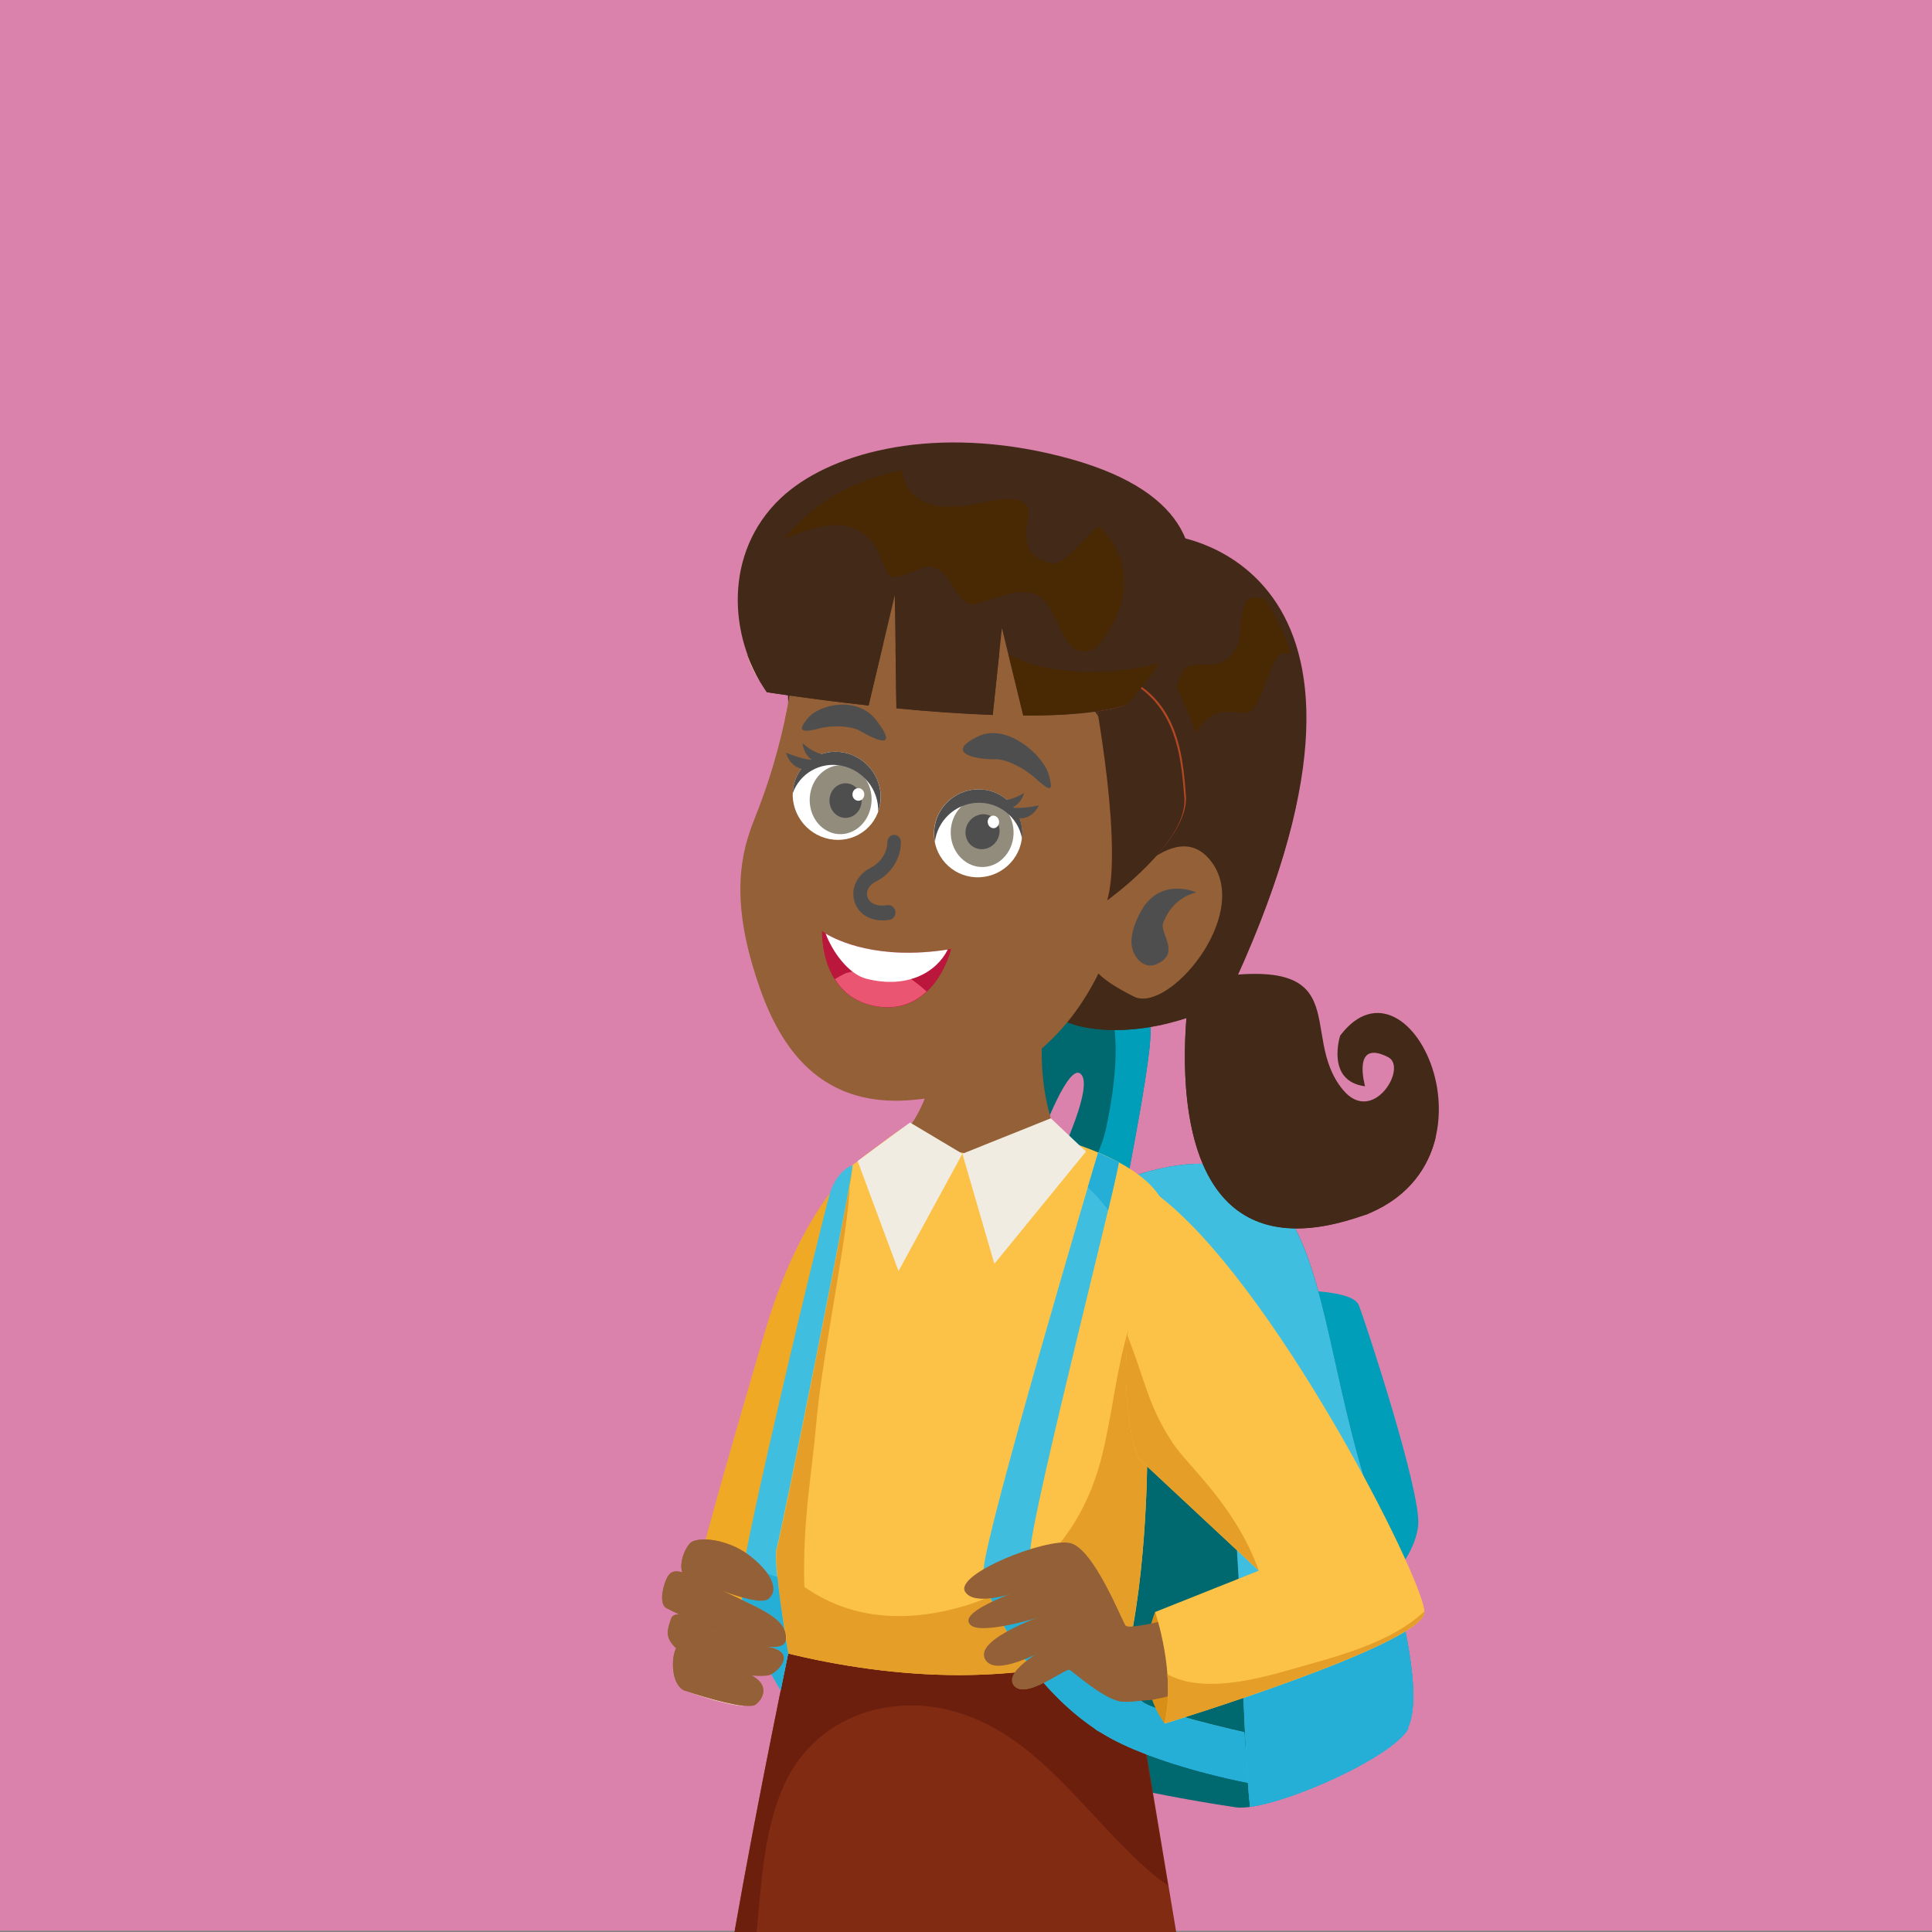 <?xml version="1.0" encoding="utf-8"?>
<!-- Generator: Adobe Illustrator 26.0.1, SVG Export Plug-In . SVG Version: 6.00 Build 0)  -->
<svg version="1.1" id="Calque_1" xmlns="http://www.w3.org/2000/svg" xmlns:xlink="http://www.w3.org/1999/xlink" x="0px" y="0px"
	 viewBox="0 0 128 128" style="enable-background:new 0 0 128 128;" xml:space="preserve">
<rect x="0" y="0" width="128" height="128" fill="#808080" stroke="none"/>
<style type="text/css">
	.st0{fill:#DA82AB;}
	.st1{clip-path:url(#SVGID_00000146483103130273609120000009985867748394256313_);}
	.st2{fill:#00686F;}
	.st3{fill:#009EB9;}
	.st4{fill:#3FBEE0;}
	.st5{fill:#C1DEE3;}
	.st6{fill:#025C67;}
	.st7{fill:#25AED6;}
	.st8{fill:#822B13;}
	.st9{fill:#D3B6AB;}
	.st10{fill:#004C4E;}
	.st11{fill:#6D1F0E;}
	.st12{fill:#936037;}
	.st13{fill:#432918;}
	.st14{fill:#EAC29B;}
	.st15{fill:#492904;}
	.st16{fill:#007D76;}
	.st17{fill:#A63717;}
	.st18{fill:#9A2C15;}
	.st19{fill:#F5D8B2;}
	.st20{fill:#AD3D1B;}
	.st21{fill:#4F4E4E;}
	.st22{fill:#FFFFFF;}
	.st23{fill:#928C7D;}
	.st24{fill:#B24724;}
	.st25{fill:#E58646;}
	.st26{fill:#BB163B;}
	.st27{fill:#EA5572;}
	.st28{fill:#F0A925;}
	.st29{fill:#FCC247;}
	.st30{fill:#D78A19;}
	.st31{fill:#E59F29;}
	.st32{fill:#F1ECE2;}
	.st33{fill:#AF8C27;}
	.st34{fill:#C5AE40;}
	.st35{fill:#531D10;}
	.st36{fill:#D78F17;}
	.st37{fill:#6A1B0C;}
	.st38{fill:#25979B;}
	.st39{fill:#DE8A1F;}
	.st40{fill:#30ABA8;}
	.st41{fill:#F7A933;}
	.st42{fill:#C17513;}
	.st43{fill:#DE8C43;}
	.st44{fill:#CD821A;}
</style>
<g>
	<rect y="-0.08" class="st0" width="128" height="128"/>
	<g>
		<defs>
			<rect id="SVGID_1_" y="-0.08" width="127.6" height="128.08"/>
		</defs>
		<clipPath id="SVGID_00000102539095902380748820000018230509818923641774_">
			<use xlink:href="#SVGID_1_"  style="overflow:visible;"/>
		</clipPath>
		<g style="clip-path:url(#SVGID_00000102539095902380748820000018230509818923641774_);">
			<path class="st2" d="M71.64,71.19c-0.78-0.91-2.5,3.61-3.1,5.29c-1.1-1.5-1.94-2.66-1.94-2.66s4-8.41,6.25-8.19
				c2.25,0.21,3.8-0.32,3.27,4.09c-0.53,4.41-2.4,12.91-2.3,13.55c0.05,0.36-2.2-2.62-4.2-5.33C70.58,75.98,72.36,72.02,71.64,71.19
				"/>
			<path class="st3" d="M84.04,85.52c0,0,5.5-0.32,5.99,0.96c0.49,1.28,4.12,12.33,3.93,14.56c-0.2,2.23-2.65,4.68-3.34,4.68
				C89.93,105.72,84.04,85.52,84.04,85.52"/>
			<path class="st3" d="M71.7,78.43c0.64-1.15,1.31-2.4,1.59-3.72c0.52-2.49,0.97-5.61,0.25-8.1c-0.1-0.35-0.23-0.65-0.37-0.94
				c2.08,0.15,3.46-0.13,2.96,4.07c-0.53,4.41-2.4,12.91-2.3,13.55c0.04,0.27-1.27-1.41-2.79-3.43
				C71.24,79.37,71.45,78.89,71.7,78.43"/>
			<path class="st2" d="M69.63,80.42c0,0,8.94-5.55,13.5-2.29c4.57,3.27,4.56,11.1,7.39,20.25c2.39,7.71,3.93,14.24,2.65,16.26
				c-1.28,2.02-9.13,5.42-11.29,5.1c-2.16-0.32-15.12-2.34-16.3-5C64.4,112.09,65.18,82.57,69.63,80.42"/>
			<path class="st4" d="M82.69,118.34c-0.39-5.38-0.41-10.76-0.77-16.13c-0.62-9.13-3.32-16.64-8.93-23.5
				c3.01-1.3,7.38-2.56,10.14-0.58c4.57,3.27,4.56,11.1,7.39,20.25c2.39,7.71,3.93,14.24,2.65,16.26
				c-1.13,1.79-7.43,4.67-10.35,5.07C82.77,119.26,82.72,118.8,82.69,118.34"/>
			<path class="st5" d="M92.88,115.01c0,0,0.01-0.01,0.01-0.01C92.89,115,92.89,115,92.88,115.01 M92.91,114.98
				c0.07-0.08,0.13-0.15,0.18-0.22l0,0C93.04,114.83,92.98,114.91,92.91,114.98 M93.09,114.76L93.09,114.76
				C93.1,114.75,93.1,114.75,93.09,114.76L93.09,114.76C93.1,114.75,93.1,114.76,93.09,114.76 M93.1,114.75
				C93.1,114.75,93.1,114.75,93.1,114.75C93.1,114.74,93.11,114.74,93.1,114.75L93.1,114.75C93.11,114.74,93.1,114.74,93.1,114.75
				 M93.11,114.73C93.11,114.73,93.11,114.73,93.11,114.73C93.11,114.73,93.11,114.73,93.11,114.73L93.11,114.73
				C93.11,114.73,93.11,114.73,93.11,114.73 M93.12,114.72L93.12,114.72C93.12,114.72,93.12,114.72,93.12,114.72L93.12,114.72
				C93.12,114.72,93.12,114.72,93.12,114.72 M93.13,114.71L93.13,114.71C93.13,114.71,93.13,114.71,93.13,114.71
				C93.13,114.7,93.13,114.7,93.13,114.71C93.13,114.71,93.13,114.71,93.13,114.71 M93.13,114.7L93.13,114.7
				C93.14,114.7,93.14,114.69,93.13,114.7C93.14,114.69,93.14,114.69,93.13,114.7C93.14,114.69,93.14,114.7,93.13,114.7
				 M93.14,114.69L93.14,114.69C93.14,114.69,93.15,114.68,93.14,114.69C93.15,114.68,93.15,114.68,93.14,114.69
				C93.15,114.68,93.14,114.69,93.14,114.69 M93.15,114.68L93.15,114.68C93.15,114.67,93.15,114.67,93.15,114.68
				C93.15,114.67,93.15,114.67,93.15,114.68C93.15,114.67,93.15,114.67,93.15,114.68 M93.16,114.67L93.16,114.67
				C93.16,114.66,93.16,114.66,93.16,114.67C93.16,114.66,93.16,114.66,93.16,114.67C93.16,114.66,93.16,114.66,93.16,114.67
				 M93.16,114.66L93.16,114.66c0,0,0-0.01,0.01-0.01c0,0,0-0.01,0.01-0.01c0,0,0,0.01-0.01,0.01
				C93.17,114.65,93.17,114.65,93.16,114.66 M93.18,114.63C93.18,114.63,93.18,114.62,93.18,114.63
				C93.18,114.62,93.18,114.63,93.18,114.63 M93.19,114.62C93.19,114.62,93.19,114.61,93.19,114.62
				C93.19,114.61,93.19,114.62,93.19,114.62 M93.19,114.61c0,0,0-0.01,0.01-0.01C93.2,114.6,93.2,114.6,93.19,114.61 M93.2,114.6
				c0,0,0-0.01,0.01-0.01C93.2,114.59,93.2,114.59,93.2,114.6 M93.21,114.58C93.21,114.58,93.21,114.58,93.21,114.58
				C93.21,114.58,93.21,114.58,93.21,114.58 M93.22,114.57C93.22,114.57,93.22,114.56,93.22,114.57
				C93.22,114.56,93.22,114.57,93.22,114.57 M93.22,114.56C93.22,114.55,93.23,114.55,93.22,114.56
				C93.23,114.55,93.22,114.55,93.22,114.56 M93.23,114.55c0,0,0-0.01,0.01-0.01C93.23,114.54,93.23,114.54,93.23,114.55
				 M93.24,114.53C93.24,114.53,93.24,114.53,93.24,114.53C93.24,114.53,93.24,114.53,93.24,114.53 M93.24,114.52
				C93.25,114.52,93.25,114.51,93.24,114.52C93.25,114.51,93.25,114.52,93.24,114.52 M93.25,114.51
				C93.25,114.5,93.25,114.5,93.25,114.51C93.25,114.5,93.25,114.5,93.25,114.51 M93.26,114.49
				C93.26,114.49,93.26,114.49,93.26,114.49C93.26,114.49,93.26,114.49,93.26,114.49 M93.27,114.48
				C93.27,114.47,93.27,114.47,93.27,114.48C93.27,114.47,93.27,114.47,93.27,114.48 M93.27,114.46
				C93.27,114.46,93.27,114.46,93.27,114.46C93.27,114.46,93.27,114.46,93.27,114.46 M93.28,114.45
				C93.28,114.45,93.28,114.45,93.28,114.45C93.28,114.45,93.28,114.45,93.28,114.45 M93.29,114.42L93.29,114.42L93.29,114.42
				 M93.3,114.41C93.3,114.41,93.3,114.41,93.3,114.41C93.3,114.41,93.3,114.41,93.3,114.41"/>
			<path class="st6" d="M82.69,118.27c0-0.01,0-0.01,0-0.02C82.69,118.26,82.69,118.26,82.69,118.27 M82.68,118.18
				c0-0.01,0-0.01,0-0.02C82.68,118.16,82.68,118.17,82.68,118.18 M82.67,118.03L82.67,118.03c0-0.02,0-0.03,0-0.04
				C82.67,118,82.67,118.01,82.67,118.03 M82.66,117.95c-0.12-1.82-0.21-3.64-0.28-5.45c0,0,0,0,0,0
				C82.45,114.31,82.54,116.13,82.66,117.95 M93.09,114.76L93.09,114.76L93.09,114.76C93.09,114.76,93.09,114.76,93.09,114.76
				L93.09,114.76 M93.1,114.75C93.1,114.75,93.1,114.75,93.1,114.75C93.1,114.75,93.1,114.75,93.1,114.75
				C93.1,114.75,93.1,114.75,93.1,114.75L93.1,114.75 M93.11,114.74C93.11,114.74,93.11,114.73,93.11,114.74
				C93.11,114.73,93.11,114.73,93.11,114.74C93.11,114.74,93.11,114.74,93.11,114.74L93.11,114.74 M93.12,114.73
				C93.12,114.72,93.12,114.72,93.12,114.73L93.12,114.73C93.12,114.72,93.12,114.72,93.12,114.73L93.12,114.73 M93.12,114.71
				C93.13,114.71,93.13,114.71,93.12,114.71L93.12,114.71C93.13,114.71,93.13,114.71,93.12,114.71L93.12,114.71 M93.13,114.7
				C93.13,114.7,93.13,114.7,93.13,114.7L93.13,114.7C93.13,114.7,93.13,114.7,93.13,114.7C93.13,114.7,93.13,114.7,93.13,114.7
				 M93.14,114.69C93.14,114.69,93.14,114.69,93.14,114.69L93.14,114.69C93.14,114.69,93.14,114.69,93.14,114.69
				C93.14,114.69,93.14,114.69,93.14,114.69 M93.15,114.68C93.15,114.68,93.15,114.68,93.15,114.68L93.15,114.68
				C93.15,114.68,93.15,114.68,93.15,114.68C93.15,114.68,93.15,114.68,93.15,114.68 M93.15,114.67
				C93.16,114.67,93.16,114.67,93.15,114.67L93.15,114.67C93.16,114.67,93.16,114.67,93.15,114.67
				C93.15,114.67,93.15,114.67,93.15,114.67 M93.16,114.66C93.16,114.66,93.16,114.66,93.16,114.66L93.16,114.66
				C93.16,114.66,93.16,114.66,93.16,114.66C93.16,114.66,93.16,114.66,93.16,114.66"/>
			<path class="st7" d="M82.82,119.71L82.82,119.71c-0.05-0.45-0.1-0.91-0.13-1.38c0-0.02,0-0.05,0-0.07c0-0.01,0-0.01,0-0.02
				c0-0.02,0-0.05-0.01-0.07c0-0.01,0-0.02,0-0.02c0-0.01,0-0.02,0-0.03l0,0l0,0l0,0l-0.01-0.09c0-0.01,0-0.03,0-0.04
				c0-0.01,0-0.03,0-0.04c-0.12-1.82-0.21-3.64-0.28-5.45c3.74-1.28,8.5-3.04,10.73-4.41c0.58,2.92,0.72,5.16,0.19,6.33c0,0,0,0,0,0
				c0,0,0,0.01,0,0.01v0c-0.01,0.01-0.01,0.02-0.01,0.03c0,0,0,0,0,0c0,0,0,0.01,0,0.01c0,0,0,0,0,0.01c0,0,0,0,0,0.01
				c0,0,0,0,0,0.01c0,0,0,0,0,0.01c0,0,0,0.01,0,0.01c0,0,0,0,0,0.01c0,0,0,0,0,0.01c0,0,0,0,0,0c0,0,0,0,0,0.01c0,0,0,0,0,0
				c0,0,0,0.01,0,0.01c0,0,0,0,0,0c0,0,0,0.01-0.01,0.01c0,0,0,0,0,0c0,0,0,0.01-0.01,0.01c0,0,0,0,0,0c0,0,0,0.01,0,0.01
				c0,0,0,0,0,0c0,0,0,0.01,0,0.01c0,0,0,0,0,0c0,0,0,0.01-0.01,0.01c0,0,0,0,0,0c0,0,0,0.01-0.01,0.01c0,0,0,0,0,0
				c0,0,0,0.01-0.01,0.01c0,0,0,0,0,0c0,0,0,0.01-0.01,0.01c0,0,0,0,0,0c0,0-0.01,0.01-0.01,0.01c0,0-0.01,0.01-0.01,0.01
				c0,0,0,0,0,0c0,0,0,0.01-0.01,0.01c0,0,0,0,0,0c0,0,0,0,0,0.01c0,0,0,0,0,0c0,0,0,0,0,0.01c0,0,0,0,0,0c0,0,0,0,0,0.01
				c0,0,0,0,0,0c0,0,0,0,0,0.01c0,0,0,0,0,0c0,0,0,0.01-0.01,0.01c0,0,0,0,0,0c0,0,0,0.01-0.01,0.01c0,0,0,0,0,0
				c0,0,0,0.01-0.01,0.01c0,0,0,0,0,0c0,0,0,0.01-0.01,0.01l0,0c-0.05,0.07-0.11,0.15-0.18,0.22c-0.01,0-0.01,0.01-0.01,0.01
				c0,0-0.01,0.01-0.01,0.01c-1.62,1.76-7.12,4.23-9.91,4.68C82.92,119.7,82.87,119.71,82.82,119.71"/>
			<path class="st8" d="M53.03,105.73c0,0-4.47,20.79-5.72,31.04c0,0,19.47,4.85,31.95-0.77l-5.24-31.42
				C74.02,104.59,65.66,107.04,53.03,105.73"/>
			<path class="st9" d="M47.31,136.78L47.31,136.78c0.82-6.68,3-17.82,4.42-24.79l0,0C50.3,118.95,48.12,130.1,47.31,136.78
				 M77.41,124.95L77.41,124.95l-1.03-6.17l0,0L77.41,124.95"/>
			<polyline class="st10" points="76.38,118.79 76.38,118.79 75.96,116.24 75.96,116.24 76.38,118.79 			"/>
			<path class="st11" d="M48.16,136.97c-0.55-0.12-0.85-0.2-0.85-0.2c0.82-6.68,3-17.82,4.42-24.79l0,0l0.5-2.44
				c3.52,0.86,7.45,1.43,11.32,1.43c1.25,0,2.49-0.06,3.72-0.19c-0.2,0.28-0.28,0.57-0.13,0.81l0,0c0,0,0,0,0,0h0c0,0,0,0.01,0,0.01
				l0,0c0,0,0,0,0,0c0,0,0,0,0,0c0,0,0,0,0,0l0,0c0,0,0,0,0,0.01c0,0,0,0,0,0c0,0,0,0,0,0c0,0,0,0,0,0c0,0,0,0,0,0c0,0,0,0,0,0
				c0,0,0,0,0,0c0,0,0,0,0,0c0,0,0,0,0,0c0,0,0,0,0,0c0,0,0,0,0,0c0,0,0,0,0,0c0.15,0.19,0.36,0.27,0.61,0.27
				c0.4,0,0.89-0.19,1.36-0.43c0.1,0.11,0.19,0.22,0.29,0.33c0,0,0,0,0.01,0.01c0,0,0.01,0.01,0.01,0.01c0,0,0.01,0.01,0.01,0.01
				c0,0,0,0,0.01,0.01c0.01,0.01,0.01,0.01,0.02,0.02c0,0,0,0,0,0c0.87,0.95,1.87,1.85,2.97,2.6l0,0c0.03,0.02,0.06,0.04,0.08,0.06
				c0,0,0,0,0,0c0.01,0.01,0.02,0.01,0.02,0.02c0,0,0,0,0,0c0.03,0.02,0.06,0.04,0.08,0.06c0,0,0,0,0,0
				c0.01,0.01,0.02,0.01,0.02,0.02c0,0,0,0,0.01,0c0.01,0.01,0.02,0.01,0.03,0.02c0,0,0,0,0,0c0.01,0.01,0.02,0.01,0.03,0.02
				c0,0,0,0,0,0c0.01,0.01,0.02,0.01,0.03,0.02c0,0,0,0,0.01,0c0.01,0,0.01,0.01,0.02,0.01c0,0,0.01,0,0.01,0.01
				c0.01,0,0.01,0.01,0.02,0.01c0,0,0.01,0,0.01,0c0.01,0.01,0.02,0.01,0.03,0.02c0,0,0,0,0,0c0.01,0.01,0.02,0.01,0.03,0.02
				c0,0,0,0,0.01,0c0.01,0,0.01,0.01,0.02,0.01c0,0,0.01,0,0.01,0.01c0.01,0,0.01,0.01,0.02,0.01c0,0,0.01,0,0.01,0
				c0.01,0.01,0.02,0.01,0.03,0.02c0.86,0.53,1.9,1.01,2.97,1.42l0.42,2.54l1.03,6.17c-0.34-0.22-0.67-0.47-1-0.74
				c-4.48-3.8-7.66-9.46-13.55-10.88c-0.82-0.2-1.65-0.3-2.48-0.3c-3.55,0-6.94,1.84-8.5,5.49c-1.23,2.89-1.4,6.17-1.7,9.3
				C49.89,130.98,48.67,133.87,48.16,136.97"/>
			<path class="st12" d="M62,67.23c0,0,0.66,5.74-2.94,8.69c0,0,5.9,3.91,11.29,0c0,0-2.61-4.39-0.53-11.71
				C69.82,64.21,64,67.46,62,67.23"/>
			<path class="st13" d="M78.89,65.01c0,0-3.56,20.32,10.94,15.69c10.41-3.32,3.69-18.32-1.04-12.09c0,0-0.98,3.02,1.65,3.36
				c0,0-0.91-3.18,1.53-1.93c1.32,0.67-1.01,4.55-2.99,2.17C85.84,68.44,90.36,62.83,78.89,65.01"/>
			<path class="st14" d="M89.85,80.69C89.86,80.69,89.86,80.69,89.85,80.69C89.86,80.69,89.86,80.69,89.85,80.69 M89.89,80.68
				C89.89,80.68,89.89,80.68,89.89,80.68C89.89,80.68,89.89,80.68,89.89,80.68 M89.93,80.67c0,0,0.01,0,0.01,0
				C89.93,80.67,89.93,80.67,89.93,80.67 M89.96,80.66C89.97,80.66,89.97,80.66,89.96,80.66C89.97,80.66,89.97,80.66,89.96,80.66
				 M90,80.65c0,0,0.01,0,0.01,0C90.01,80.64,90,80.64,90,80.65 M90.04,80.63C90.04,80.63,90.04,80.63,90.04,80.63
				C90.04,80.63,90.04,80.63,90.04,80.63 M90.08,80.62c0,0,0.01,0,0.01,0C90.08,80.62,90.08,80.62,90.08,80.62 M90.11,80.61
				c0,0,0.01,0,0.01,0C90.12,80.61,90.11,80.61,90.11,80.61 M90.15,80.6c0,0,0.01,0,0.01,0C90.16,80.59,90.15,80.59,90.15,80.6
				 M90.18,80.58c0,0,0.01,0,0.01,0C90.19,80.58,90.18,80.58,90.18,80.58 M90.22,80.57C90.22,80.57,90.23,80.57,90.22,80.57
				C90.23,80.57,90.22,80.57,90.22,80.57 M90.25,80.56c0,0,0.01,0,0.01,0C90.26,80.55,90.26,80.56,90.25,80.56 M90.29,80.54
				c0,0,0.01,0,0.01,0C90.3,80.54,90.3,80.54,90.29,80.54 M90.32,80.53c0,0,0.01,0,0.01,0C90.33,80.53,90.33,80.53,90.32,80.53
				 M90.36,80.52C90.37,80.51,90.37,80.51,90.36,80.52C90.37,80.51,90.37,80.51,90.36,80.52 M90.39,80.5c0,0,0.01,0,0.01,0
				C90.4,80.5,90.4,80.5,90.39,80.5 M90.43,80.49C90.44,80.49,90.44,80.49,90.43,80.49C90.44,80.49,90.44,80.49,90.43,80.49
				 M90.47,80.48C90.47,80.47,90.47,80.47,90.47,80.48C90.47,80.47,90.47,80.47,90.47,80.48 M90.51,80.46
				C90.51,80.46,90.51,80.46,90.51,80.46C90.51,80.46,90.51,80.46,90.51,80.46 M90.54,80.45C90.54,80.45,90.54,80.45,90.54,80.45
				C90.54,80.45,90.54,80.45,90.54,80.45 M90.61,80.42C90.61,80.42,90.61,80.42,90.61,80.42C90.61,80.42,90.61,80.42,90.61,80.42
				 M90.68,80.39C90.68,80.39,90.68,80.39,90.68,80.39C90.68,80.39,90.68,80.39,90.68,80.39 M90.74,80.36L90.74,80.36
				C90.75,80.36,90.75,80.36,90.74,80.36"/>
			<path class="st13" d="M85.92,81.39c-7.49,0-7.67-9.37-7.32-13.94c0.89-0.3,1.78-0.68,2.63-1.16c0,0,0,0,0,0
				c0.09,0.03,0.18,0.05,0.27,0.07c1.32,0.28,1.49,3.52,1.86,4.66c0.92,2.86,2.39,5.12,5.15,6.06c0.68,0.23,1.37,0.34,2.03,0.34
				c1.8,0,3.45-0.8,4.59-2.12c-0.47,2.04-1.79,3.96-4.37,5.07l0,0c-0.02,0.01-0.04,0.02-0.07,0.03c0,0,0,0,0,0
				c-0.02,0.01-0.04,0.02-0.06,0.03c0,0,0,0,0,0c-0.02,0.01-0.04,0.02-0.06,0.03c0,0,0,0-0.01,0c-0.01,0-0.02,0.01-0.03,0.01
				c0,0,0,0,0,0c-0.01,0-0.02,0.01-0.03,0.01c0,0-0.01,0-0.01,0c-0.01,0-0.02,0.01-0.03,0.01c0,0,0,0-0.01,0
				c-0.01,0-0.02,0.01-0.03,0.01c0,0-0.01,0-0.01,0c-0.01,0-0.01,0.01-0.02,0.01c0,0-0.01,0-0.01,0c-0.01,0-0.02,0.01-0.03,0.01
				c0,0-0.01,0-0.01,0c-0.01,0-0.01,0.01-0.02,0.01c0,0-0.01,0-0.01,0c-0.01,0-0.02,0.01-0.03,0.01c0,0-0.01,0-0.01,0
				c-0.01,0-0.01,0.01-0.02,0.01c0,0-0.01,0-0.01,0c-0.01,0-0.02,0.01-0.03,0.01c0,0-0.01,0-0.01,0c-0.01,0-0.02,0.01-0.02,0.01
				c0,0-0.01,0-0.01,0c-0.01,0-0.02,0.01-0.03,0.01c0,0-0.01,0-0.01,0c-0.01,0-0.01,0-0.02,0.01c0,0-0.01,0-0.01,0
				c-0.01,0-0.02,0.01-0.03,0.01c0,0-0.01,0-0.01,0c-0.01,0-0.02,0.01-0.02,0.01c0,0-0.01,0-0.01,0c-0.01,0-0.02,0.01-0.03,0.01
				c0,0-0.01,0-0.01,0c-0.01,0-0.02,0.01-0.03,0.01c0,0-0.01,0-0.01,0c-0.01,0-0.02,0.01-0.03,0.01c0,0,0,0,0,0
				c-0.01,0-0.02,0.01-0.03,0.01c0,0-0.01,0-0.01,0c-0.01,0-0.02,0.01-0.03,0.01l0,0l0,0C88.34,81.18,87.05,81.39,85.92,81.39"/>
			<path class="st13" d="M81.23,66.29c13.79-28.96-3.56-30.79-3.56-30.79c-3.99-3.56-14.15-7.41-23.93,1.43
				c-0.9,0.82-1.67,1.77-2.31,2.81c0.17,0.39,0.26,0.83,0.26,1.33c0,1.85,0.53,3.7,0.53,5.56c1.45,0.26,2.93,0.21,4.41,0.15
				c1.48-0.06,2.96-0.11,4.44,0.15c3.45,0.6,6.15,2.22,8.18,5.35c2.33,3.58-1,9.58-0.19,13.83C69.55,68.65,76.15,69.18,81.23,66.29"
				/>
			<path class="st15" d="M79.28,48.64c-0.41-1.07-0.87-2.12-1.36-3.16c0.11-0.23,0.2-0.47,0.3-0.72c0.24-0.64,0.69-0.74,1.18-0.74
				c0.12,0,0.25,0.01,0.37,0.01c0.13,0.01,0.25,0.01,0.38,0.01c0.27,0,0.53-0.03,0.77-0.15c0.74-0.36,1.14-1,1.26-1.95
				c0.06-0.48,0-2.38,0.93-2.38c0.06,0,0.12,0.01,0.18,0.02c0.18,0.04,0.36,0.09,0.54,0.11c0.54,0.72,1.38,2.47,1.7,3.64
				c-0.14-0.04-0.26-0.07-0.36-0.07c-0.93,0-0.91,1.59-2.07,3.61c-0.17,0.3-0.42,0.37-0.72,0.37c-0.16,0-0.32-0.02-0.5-0.04
				c-0.18-0.02-0.37-0.04-0.57-0.04c-0.59,0-1.24,0.18-1.86,1.07C79.41,48.31,79.34,48.44,79.28,48.64"/>
			<path class="st14" d="M76.23,68.04L76.23,68.04c0.78-0.13,1.58-0.33,2.37-0.59l0,0C77.81,67.72,77.01,67.91,76.23,68.04"/>
			<path class="st16" d="M73.89,68.24L73.89,68.24c0.74,0,1.53-0.07,2.34-0.2l0,0C75.42,68.18,74.63,68.24,73.89,68.24"/>
			<polyline class="st17" points="78.6,67.45 78.6,67.45 78.6,67.45 78.6,67.45 78.6,67.45 			"/>
			<path class="st14" d="M82.02,64.57c0.07-0.16,0.14-0.31,0.21-0.47C82.16,64.25,82.09,64.41,82.02,64.57L82.02,64.57"/>
			<path class="st17" d="M81.23,66.29L81.23,66.29c0.28-0.58,0.54-1.16,0.8-1.72l0,0C81.77,65.13,81.51,65.7,81.23,66.29"/>
			<path class="st14" d="M82.24,64.08c0-0.01,0.01-0.01,0.01-0.02C82.25,64.07,82.24,64.07,82.24,64.08"/>
			<path class="st18" d="M78.6,67.45L78.6,67.45c0.89-0.3,1.78-0.68,2.63-1.16l0,0c0,0,0,0,0,0c0,0,0,0,0,0
				C80.38,66.77,79.5,67.15,78.6,67.45"/>
			<path class="st13" d="M73.89,68.24c-1.23,0-2.32-0.18-3.16-0.51c0.73-0.89,1.34-1.85,1.86-2.84c0.07-0.13,0.13-0.25,0.19-0.38
				c0.27,0.28,0.91,0.81,2.35,1.52c0.18,0.09,0.38,0.13,0.59,0.13c2.48,0,6.91-5.69,4.61-8.97c-0.56-0.8-1.22-1.11-1.89-1.11
				c-0.6,0-1.21,0.25-1.8,0.61c0.64-0.72,1.23-1.51,1.58-2.3c0.8,0.65,1.72,1.11,2.8,1.24c0.17,0.02,0.33,0.03,0.49,0.03
				c1.73,0,3.26-1.13,4.42-2.62c-0.63,3.1-1.8,6.73-3.69,11.01c0,0.01-0.01,0.01-0.01,0.02c0,0.01,0,0.01-0.01,0.02
				c-0.07,0.16-0.14,0.31-0.21,0.47c-0.25,0.56-0.52,1.14-0.8,1.72l0,0c-0.85,0.48-1.73,0.87-2.63,1.16l0,0
				c-0.79,0.26-1.59,0.46-2.37,0.59l0,0C75.42,68.18,74.63,68.24,73.89,68.24"/>
			<path class="st12" d="M73.56,59.74c0,0,4.27-6.11,6.77-2.55c2.5,3.56-2.94,9.96-5.2,8.84c-2.26-1.13-2.54-1.77-2.54-1.77
				L73.56,59.74"/>
			<path class="st12" d="M52.73,42.66c0,0-0.2,5.21-2.66,11.38c-0.7,1.77-1.78,4.59-0.21,9.93c1.19,4.06,3.52,9.44,10.41,8.92
				c6.52-0.49,10.2-3.98,12.31-8.01c2.22-4.24,2.68-9.11,1.85-13.5C72.81,42.84,56.84,33.59,52.73,42.66"/>
			<path class="st19" d="M52,47.68C52,47.68,52,47.68,52,47.68c0.08-0.4,0.16-0.77,0.23-1.13c0,0,0,0,0,0
				C52.16,46.91,52.09,47.29,52,47.68"/>
			<path class="st20" d="M52.23,46.55C52.23,46.55,52.23,46.55,52.23,46.55c0.03-0.16,0.06-0.32,0.08-0.47h0
				C52.29,46.23,52.26,46.39,52.23,46.55"/>
			<path class="st12" d="M73.39,59.52c-0.58-6.83-2.13-10.5-2.13-10.5c-1.35,0.09-2.7,0.12-4.03,0.12c-3.09,0-6.05-0.2-8.57-0.47
				c-0.08-0.21-0.27-0.52-0.6-0.95c-0.58-0.76-1.42-1.05-2.24-1.05c-0.96,0-1.88,0.4-2.3,0.9c-0.1,0.12-0.19,0.24-0.26,0.35
				c-0.51-0.09-0.93-0.17-1.26-0.24c0.09-0.39,0.16-0.77,0.23-1.13c0.03-0.16,0.06-0.32,0.09-0.47c1.21,0.17,3.07,0.42,5.23,0.66
				l0.98-4.13l0,0l0.75-3.17l0.11,7.49c2.04,0.2,4.25,0.36,6.38,0.44l0,0l0.61-5.76l1.41,5.8c0.08,0,0.17,0,0.25,0
				c1.65,0,3.19-0.07,4.49-0.26c0.08,0.12,0.16,0.24,0.24,0.36c0.41,2.55,0.89,6.13,0.89,8.98C73.67,57.67,73.59,58.72,73.39,59.52
				 M57.09,48.5c-0.85-0.1-1.63-0.21-2.32-0.32c0.23-0.03,0.46-0.04,0.69-0.04c0.6,0,1.18,0.1,1.49,0.28
				C57,48.44,57.05,48.47,57.09,48.5"/>
			<path class="st21" d="M69.49,51.35c-0.33-1.28-2.76-3.47-4.67-2.57c-2.37,1.12-0.08,1.57,1.16,1.52
				c0.62-0.02,1.84,0.55,2.58,1.23C69.82,52.68,69.71,52.22,69.49,51.35L69.49,51.35z"/>
			<path class="st21" d="M53.52,47.58c0.78-0.93,3.28-1.5,4.54,0.14c1.56,2.04-0.07,1.3-1.11,0.69c-0.52-0.31-1.78-0.38-2.67-0.15
				C52.78,48.66,53,48.22,53.52,47.58"/>
			<path class="st21" d="M79.25,59.12c0,0-2.16-0.98-3.49,0.97c-0.51,0.82-0.78,1.61-0.8,2.25c-0.03,0.96,0.77,1.92,1.64,1.55
				c1.72-0.74,0.15-2.08,0.48-2.79C77.25,60.73,77.69,59.55,79.25,59.12L79.25,59.12z"/>
			<path class="st22" d="M67.72,55.05c0.08,1.61-1.17,2.98-2.78,3.07c-1.61,0.09-2.98-1.14-3.06-2.75
				c-0.08-1.61,1.17-2.98,2.78-3.07C66.28,52.21,67.64,53.44,67.72,55.05L67.72,55.05z"/>
			<path class="st23" d="M67.15,55.04c0.06,1.26-0.82,2.34-1.97,2.4c-1.15,0.06-2.13-0.91-2.19-2.17c-0.06-1.26,0.82-2.34,1.97-2.4
				C66.11,52.81,67.09,53.78,67.15,55.04L67.15,55.04z"/>
			<path class="st21" d="M66.17,54.7c0.19,0.6-0.13,1.26-0.73,1.49c-0.59,0.22-1.23-0.08-1.42-0.68c-0.19-0.6,0.13-1.26,0.73-1.49
				C65.35,53.79,65.98,54.1,66.17,54.7L66.17,54.7z"/>
			<path class="st21" d="M64.67,52.3c-1.61,0.09-2.86,1.46-2.78,3.07c0.01,0.14,0.03,0.27,0.05,0.4c0.17-1.39,1.32-2.5,2.76-2.58
				c1.48-0.08,2.74,0.94,3.01,2.35c0.02-0.16,0.03-0.32,0.02-0.49C67.64,53.44,66.28,52.21,64.67,52.3L64.67,52.3z"/>
			<path class="st21" d="M67.85,52.53c0,0-0.81,0.57-1.66,0.49l0.49,0.61C66.68,53.63,67.57,53.53,67.85,52.53L67.85,52.53z"/>
			<path class="st21" d="M68.83,53.36c0,0-1.57,0.34-2.06,0.06l0.51,0.75C67.29,54.17,68.23,54.51,68.83,53.36L68.83,53.36z"/>
			<path class="st22" d="M66.17,54.32c0.07,0.22-0.03,0.45-0.23,0.53c-0.19,0.07-0.41-0.05-0.48-0.26
				c-0.07-0.22,0.03-0.46,0.23-0.53C65.88,53.99,66.1,54.1,66.17,54.32L66.17,54.32z"/>
			<path class="st22" d="M58.31,53.29c-0.27,1.58-1.77,2.61-3.36,2.3c-1.59-0.31-2.66-1.85-2.39-3.43c0.27-1.58,1.77-2.61,3.36-2.3
				C57.51,50.18,58.58,51.71,58.31,53.29L58.31,53.29z"/>
			<path class="st23" d="M57.71,53.38c-0.21,1.24-1.28,2.07-2.39,1.85c-1.11-0.22-1.85-1.4-1.64-2.65c0.21-1.24,1.28-2.07,2.39-1.85
				C57.19,50.95,57.92,52.14,57.71,53.38L57.71,53.38z"/>
			<path class="st21" d="M57.08,52.92c0.06,0.63-0.36,1.19-0.95,1.26c-0.58,0.07-1.11-0.39-1.17-1.02
				c-0.06-0.63,0.36-1.19,0.95-1.26C56.5,51.84,57.02,52.29,57.08,52.92L57.08,52.92z"/>
			<path class="st21" d="M55.92,49.86c-1.59-0.31-3.09,0.72-3.36,2.3c-0.02,0.13-0.03,0.27-0.04,0.4c0.46-1.31,1.81-2.11,3.23-1.83
				c1.45,0.29,2.47,1.6,2.43,3.03c0.05-0.15,0.1-0.31,0.12-0.47C58.58,51.71,57.51,50.18,55.92,49.86L55.92,49.86z"/>
			<path class="st21" d="M53.17,49.23c0,0,0.7,0.71,1.56,0.79l-0.58,0.51C54.14,50.53,53.28,50.27,53.17,49.23L53.17,49.23z"/>
			<path class="st21" d="M52.07,49.87c0,0,1.49,0.62,2.02,0.44l-0.63,0.64C53.46,50.95,52.48,51.11,52.07,49.87L52.07,49.87z"/>
			<path class="st22" d="M57.26,52.59c0.02,0.23-0.13,0.44-0.35,0.46c-0.22,0.02-0.41-0.14-0.43-0.37
				c-0.02-0.23,0.13-0.44,0.35-0.46C57.04,52.19,57.24,52.36,57.26,52.59L57.26,52.59z"/>
			<path class="st24" d="M72.19,44.23c0,0,2.3,11.29,1.16,15.41c0,0,5.46-3.93,5.22-6.93C78.34,49.71,77.99,45.05,72.19,44.23"/>
			<path class="st13" d="M73.36,59.65c0.23-0.82,0.32-1.92,0.31-3.15c0-3-0.53-6.8-0.96-9.37c0.71-0.1,1.34-0.24,1.88-0.42
				c0,0,0,0,0,0l0,0c0,0,0,0,0,0c0,0,0,0,0,0c0,0,0,0,0,0c0,0,0,0,0,0l0,0c0,0,0,0,0,0c0,0,0,0,0,0c0,0,0,0,0,0c0,0,0,0,0,0
				c0,0,0,0,0,0c0,0,0,0,0,0l0,0c0,0,0,0,0,0c0,0,0,0,0,0c0,0,0,0,0,0c0,0,0,0,0,0c0,0,0,0,0,0l0,0c0,0,0,0,0.01-0.01c0,0,0,0,0,0
				l0,0c0,0,0,0,0,0c0,0,0,0,0,0c0,0,0,0,0,0c0,0,0,0,0,0c0,0,0,0,0,0c0,0,0.01-0.01,0.01-0.01c0,0,0,0,0,0c0,0,0,0,0.01,0l0,0
				c0,0,0,0,0-0.01l0,0c0,0,0,0,0,0c0,0,0,0,0.01-0.01l0,0c0,0,0.01-0.01,0.01-0.01c0,0,0,0,0,0c0,0,0,0,0.01-0.01c0,0,0,0,0,0
				c0,0,0,0,0,0c0,0,0,0,0,0c0,0,0.01-0.01,0.01-0.01c0,0,0,0,0,0c0.02-0.02,0.04-0.04,0.06-0.06c0,0,0,0,0,0
				c0,0,0.01-0.01,0.01-0.01c0,0,0,0,0,0c0,0,0.01,0,0.01-0.01c0,0,0.01-0.01,0.01-0.01c0.01-0.01,0.01-0.01,0.02-0.02l0,0
				c0.01-0.01,0.02-0.02,0.02-0.03c0,0,0,0,0,0c0.02-0.02,0.03-0.04,0.05-0.06c0,0,0,0,0,0c0.02-0.03,0.05-0.05,0.07-0.08
				c0,0,0,0,0,0c0.02-0.02,0.03-0.03,0.04-0.05c0,0,0,0,0,0c0.01-0.01,0.02-0.02,0.03-0.03c0,0,0,0,0,0
				c0.01-0.01,0.02-0.02,0.03-0.03c0,0,0,0,0,0c0.02-0.02,0.03-0.04,0.05-0.06c0,0,0,0,0,0c0,0,0,0,0,0c0,0,0,0,0,0c0,0,0,0,0-0.01
				c0,0,0.01-0.01,0.01-0.01c0,0,0,0,0,0l0,0c0,0,0,0,0,0c0,0,0,0,0,0c0-0.01,0.01-0.01,0.01-0.02c0,0,0,0,0-0.01c0,0,0,0,0-0.01
				c0,0,0,0,0,0c0,0,0,0,0-0.01c0,0,0,0,0,0c0,0,0-0.01,0.01-0.01c0.01-0.01,0.01-0.02,0.02-0.03c0,0,0,0,0,0
				c0.13-0.15,0.27-0.31,0.42-0.5c2.51,1.8,2.75,4.96,2.93,7.2c0.01,0.06,0.01,0.13,0.01,0.19C78.59,55.89,73.36,59.65,73.36,59.65"
				/>
			<path class="st13" d="M69.43,30.03c-8.03-1.81-14.61,0.04-17.71,2.98c-3.79,3.59-3.47,9.2-0.91,12.85c0,0,2.89,0.46,6.74,0.88
				l1.73-7.3l0.11,7.49c2.04,0.2,4.25,0.36,6.38,0.44l0.61-5.76l1.41,5.8c2.73,0.01,5.19-0.17,6.81-0.7
				C74.6,46.7,87.28,34.05,69.43,30.03"/>
			<path class="st15" d="M71.79,43.16c-1.43,0-1.62-2.49-2.77-3.51c-0.33-0.3-0.76-0.41-1.23-0.41c-1.07,0-2.33,0.57-3.11,0.77
				c-0.08,0.02-0.15,0.03-0.22,0.03c-0.58,0-0.96-0.62-1.36-1.25c-0.41-0.62-0.84-1.24-1.54-1.24c-0.08,0-0.16,0.01-0.24,0.02
				c-0.38,0.07-1.47,0.65-2.09,0.65c-0.18,0-0.33-0.05-0.4-0.18c-0.45-0.84-0.54-1.62-1.23-2.32c-0.68-0.69-1.43-0.93-2.21-0.93
				c-1.12,0-2.31,0.5-3.47,0.9c0.43-0.48,0.89-0.96,1.39-1.42c1.85-1.71,4.11-2.63,6.46-3.12c0.08,0.66,0.34,1.29,0.86,1.71
				c0.68,0.56,1.47,0.71,2.28,0.71c0.32,0,0.65-0.02,0.97-0.05c0.66-0.06,1.97-0.47,2.97-0.47c0.87,0,1.5,0.32,1.24,1.46
				c-0.33,1.44,0.12,2.48,1.49,2.81c0.05,0.01,0.1,0.02,0.15,0.02c0.93,0,2.17-1.87,3.1-2.48c3.85,3.92-0.22,8.11-0.3,8.14
				C72.24,43.11,72,43.16,71.79,43.16"/>
			<path class="st25" d="M57.54,46.74c-2.16-0.24-4.01-0.48-5.23-0.66l0,0C53.53,46.25,55.39,46.5,57.54,46.74l0.98-4.13l0,0
				L57.54,46.74"/>
			<path class="st14" d="M50.37,45.19c-0.36-0.56-0.7-1.16-0.85-1.79C49.75,44.02,50.04,44.62,50.37,45.19"/>
			<path class="st13" d="M57.54,46.74c-2.16-0.24-4.01-0.48-5.23-0.66c-0.95-0.14-1.51-0.22-1.51-0.22l0,0
				c-0.14-0.22-0.29-0.44-0.43-0.67c-0.33-0.56-0.62-1.16-0.85-1.79c0,0,0,0,0,0c0.52,0.12,1.57,0.39,3.02,0.42c0,0,0,0,0,0
				c0.41,0,1.81-3.03,1.81-3.03s0.22,2.87,0.59,2.87c0,0,0.01,0,0.01,0c1.08-0.17,2.28-0.49,3.57-1.04L57.54,46.74"/>
			<path class="st17" d="M75.65,45.51L75.65,45.51c0.35-0.44,0.76-0.97,1.17-1.59l0,0C76.41,44.54,76,45.08,75.65,45.51"/>
			<path class="st18" d="M72.72,47.12L72.72,47.12c0.71-0.1,1.34-0.24,1.88-0.42c0,0,0,0,0,0c0,0,0,0,0,0
				C74.06,46.88,73.42,47.02,72.72,47.12 M74.6,46.7C74.6,46.7,74.6,46.7,74.6,46.7C74.6,46.7,74.6,46.7,74.6,46.7 M74.6,46.7
				C74.6,46.7,74.6,46.7,74.6,46.7C74.6,46.7,74.6,46.7,74.6,46.7 M74.6,46.7L74.6,46.7L74.6,46.7 M74.61,46.7
				C74.61,46.7,74.61,46.7,74.61,46.7C74.61,46.7,74.61,46.7,74.61,46.7 M74.61,46.69C74.61,46.69,74.61,46.69,74.61,46.69
				C74.61,46.69,74.61,46.69,74.61,46.69 M74.61,46.69C74.61,46.69,74.62,46.69,74.61,46.69C74.62,46.69,74.61,46.69,74.61,46.69
				 M74.62,46.69C74.62,46.68,74.62,46.68,74.62,46.69C74.62,46.68,74.62,46.68,74.62,46.69 M74.62,46.68
				C74.62,46.68,74.62,46.68,74.62,46.68C74.62,46.68,74.62,46.68,74.62,46.68 M74.62,46.68C74.62,46.68,74.62,46.68,74.62,46.68
				C74.62,46.68,74.62,46.68,74.62,46.68 M74.62,46.68C74.62,46.68,74.63,46.67,74.62,46.68C74.63,46.67,74.62,46.68,74.62,46.68
				 M74.63,46.67L74.63,46.67L74.63,46.67 M74.64,46.66C74.64,46.66,74.64,46.66,74.64,46.66C74.64,46.66,74.64,46.66,74.64,46.66
				 M74.64,46.66C74.64,46.66,74.64,46.66,74.64,46.66C74.64,46.66,74.64,46.66,74.64,46.66 M74.64,46.66
				C74.65,46.65,74.65,46.65,74.64,46.66C74.65,46.65,74.65,46.65,74.64,46.66 M74.65,46.65C74.66,46.64,74.66,46.64,74.65,46.65
				C74.66,46.64,74.66,46.64,74.65,46.65 M74.66,46.64C74.66,46.64,74.66,46.64,74.66,46.64C74.66,46.64,74.66,46.64,74.66,46.64
				 M74.67,46.63C74.67,46.63,74.67,46.63,74.67,46.63C74.67,46.63,74.67,46.63,74.67,46.63 M74.68,46.62L74.68,46.62L74.68,46.62
				 M74.69,46.61C74.69,46.61,74.69,46.61,74.69,46.61C74.69,46.61,74.69,46.61,74.69,46.61 M74.7,46.6
				C74.7,46.6,74.7,46.6,74.7,46.6C74.7,46.6,74.7,46.6,74.7,46.6 M74.7,46.6C74.7,46.6,74.7,46.6,74.7,46.6
				C74.7,46.6,74.7,46.6,74.7,46.6 M74.71,46.59C74.71,46.59,74.71,46.59,74.71,46.59C74.71,46.59,74.71,46.59,74.71,46.59
				 M74.77,46.53C74.77,46.53,74.77,46.53,74.77,46.53C74.77,46.53,74.77,46.53,74.77,46.53 M74.78,46.52
				C74.78,46.52,74.78,46.52,74.78,46.52C74.78,46.52,74.78,46.52,74.78,46.52 M74.79,46.51c0,0,0.01-0.01,0.01-0.01
				C74.79,46.5,74.79,46.5,74.79,46.51 M74.81,46.48L74.81,46.48L74.81,46.48 M74.84,46.45C74.84,46.45,74.84,46.45,74.84,46.45
				C74.84,46.45,74.84,46.45,74.84,46.45 M74.89,46.4C74.89,46.39,74.89,46.39,74.89,46.4C74.89,46.39,74.89,46.39,74.89,46.4
				 M74.96,46.32L74.96,46.32C74.96,46.31,74.96,46.31,74.96,46.32 M75.01,46.27C75.01,46.26,75.01,46.26,75.01,46.27
				C75.01,46.26,75.01,46.26,75.01,46.27 M75.04,46.23C75.04,46.23,75.04,46.23,75.04,46.23C75.04,46.23,75.04,46.23,75.04,46.23
				 M75.07,46.19C75.07,46.19,75.08,46.19,75.07,46.19C75.08,46.19,75.07,46.19,75.07,46.19 M75.13,46.13
				C75.13,46.13,75.13,46.13,75.13,46.13C75.13,46.13,75.13,46.13,75.13,46.13 M75.13,46.12C75.13,46.12,75.14,46.12,75.13,46.12
				C75.14,46.12,75.13,46.12,75.13,46.12 M75.14,46.11c0,0,0.01-0.01,0.01-0.01C75.15,46.11,75.14,46.11,75.14,46.11 M75.16,46.1
				L75.16,46.1L75.16,46.1 M75.16,46.09C75.16,46.09,75.16,46.09,75.16,46.09C75.16,46.09,75.16,46.09,75.16,46.09 M75.18,46.07
				C75.18,46.07,75.18,46.07,75.18,46.07C75.18,46.07,75.18,46.07,75.18,46.07 M75.19,46.06C75.19,46.06,75.19,46.06,75.19,46.06
				C75.19,46.06,75.19,46.06,75.19,46.06 M75.2,46.05C75.2,46.05,75.2,46.05,75.2,46.05C75.2,46.05,75.2,46.05,75.2,46.05
				 M75.21,46.04c0.01-0.01,0.01-0.02,0.02-0.03C75.22,46.02,75.22,46.03,75.21,46.04 M75.23,46.01c0.13-0.15,0.27-0.31,0.42-0.5
				l0,0C75.5,45.7,75.36,45.86,75.23,46.01"/>
			<path class="st15" d="M68.05,47.4c-0.08,0-0.17,0-0.25,0l0,0l-0.99-4.07c1.5,0.87,3.52,1.18,5.44,1.18
				c1.77,0,3.46-0.26,4.57-0.59c-0.41,0.61-0.81,1.15-1.17,1.59l0,0c-0.15,0.18-0.29,0.35-0.42,0.5c0,0,0,0,0,0
				c-0.01,0.01-0.01,0.02-0.02,0.03c0,0-0.01,0.01-0.01,0.01c0,0,0,0,0,0c0,0,0,0,0,0.01c0,0,0,0,0,0c0,0,0,0,0,0.01c0,0,0,0,0,0.01
				c0,0.01-0.01,0.01-0.01,0.02c0,0,0,0,0,0c0,0,0,0,0,0l0,0c0,0,0,0,0,0c0,0-0.01,0.01-0.01,0.01c0,0,0,0,0,0.01c0,0,0,0,0,0
				c0,0,0,0,0,0c0,0,0,0,0,0c-0.02,0.02-0.03,0.04-0.05,0.06c0,0,0,0,0,0c-0.01,0.01-0.02,0.02-0.03,0.03c0,0,0,0,0,0
				c-0.01,0.01-0.02,0.02-0.03,0.03c0,0,0,0,0,0c-0.02,0.02-0.03,0.03-0.04,0.05v0c-0.03,0.03-0.05,0.05-0.07,0.08c0,0,0,0,0,0
				c-0.02,0.02-0.04,0.04-0.05,0.06c0,0,0,0,0,0c-0.01,0.01-0.02,0.02-0.02,0.03l0,0c-0.01,0.01-0.01,0.01-0.02,0.02
				c0,0-0.01,0.01-0.01,0.01c0,0,0,0.01-0.01,0.01c0,0,0,0,0,0c0,0-0.01,0.01-0.01,0.01c0,0,0,0,0,0c-0.02,0.02-0.04,0.04-0.06,0.06
				c0,0,0,0,0,0c0,0,0,0.01-0.01,0.01c0,0,0,0,0,0c0,0,0,0,0,0c0,0,0,0,0,0c0,0,0,0-0.01,0.01c0,0,0,0,0,0c0,0-0.01,0.01-0.01,0.01
				l0,0c0,0,0,0-0.01,0.01c0,0,0,0,0,0l0,0c0,0,0,0,0,0.01c0,0,0,0,0,0c0,0,0,0-0.01,0c0,0,0,0,0,0c0,0-0.01,0.01-0.01,0.01
				c0,0,0,0,0,0c0,0,0,0,0,0c0,0,0,0,0,0c0,0,0,0,0,0c0,0,0,0,0,0l0,0c0,0,0,0,0,0c0,0-0.01,0-0.01,0.01l0,0c0,0,0,0,0,0
				c0,0,0,0,0,0c0,0,0,0,0,0s0,0,0,0c0,0,0,0,0,0l0,0c0,0,0,0,0,0c0,0,0,0,0,0c0,0,0,0,0,0c0,0,0,0,0,0c0,0,0,0,0,0c0,0,0,0,0,0l0,0
				c0,0,0,0,0,0c0,0,0,0,0,0c0,0,0,0,0,0c0,0,0,0,0,0l0,0c0,0,0,0,0,0c-0.54,0.18-1.17,0.32-1.88,0.42
				C71.37,47.32,69.77,47.4,68.05,47.4"/>
			<path class="st13" d="M65.77,47.36c-2.13-0.08-4.34-0.24-6.38-0.44l0,0l-0.06-3.95c0.62,0.41,2.9,0.64,3.5,0.81
				c0.02,0.01,0.04,0.01,0.06,0.01c0.49,0,1.2-1.58,1.2-1.58s-0.12,1.5,0.26,1.5c0.01,0,0.02,0,0.03,0c0.71-0.12,0.95-0.1,1.82-0.4
				L65.77,47.36"/>
			<path class="st21" d="M58.94,60.94c-1.32,0.21-2.13-0.47-2.34-1.25c-0.24-0.84,0.19-1.73,1.04-2.17c1.18-0.61,1.15-1.69,1.15-1.7
				c-0.01-0.27,0.18-0.5,0.43-0.51c0.25-0.01,0.46,0.2,0.47,0.47c0,0.07,0.05,1.75-1.67,2.63c-0.45,0.23-0.66,0.62-0.56,1
				c0.1,0.34,0.51,0.69,1.34,0.56c0.25-0.04,0.48,0.15,0.52,0.41C59.36,60.65,59.19,60.9,58.94,60.94L58.94,60.94z"/>
			<path class="st26" d="M54.47,61.69c0,0,2.81,2.15,8.54,1.19c0,0-1.12,4.67-5.24,3.73C54.3,65.82,54.47,61.69,54.47,61.69
				L54.47,61.69z"/>
			<path class="st26" d="M54.47,61.69c0,0,2.81,2.15,8.54,1.19c0,0-1.12,4.67-5.24,3.73C54.3,65.82,54.47,61.69,54.47,61.69
				L54.47,61.69z"/>
			<path class="st27" d="M59.1,64.24c0.89,0.3,1.61,0.83,2.29,1.45c-0.81,0.76-1.97,1.29-3.62,0.92c-1.21-0.28-1.97-0.96-2.46-1.74
				c0.23-0.14,0.47-0.27,0.71-0.39C57.08,64.21,58.23,63.95,59.1,64.24L59.1,64.24z"/>
			<path class="st22" d="M62.79,62.91c-0.74,1.51-2.7,2.63-5.4,1.93c-1.21-0.31-2.27-1.85-2.69-2.99
				C55.47,62.31,58.14,63.63,62.79,62.91L62.79,62.91z"/>
			<path class="st28" d="M57.67,76.29c0,0-4.26,2.66-6.95,11.8c-2.69,9.14-4.88,16.9-4.86,17.75c0.02,0.85,4.68,5,6.52,2.44
				C54.22,105.74,62.29,80.44,57.67,76.29"/>
			<path class="st29" d="M74.86,108.84c1.27-6.15,1.15-13.48,1.15-13.48c-1.08-4.27,0.89-15.98,0.89-15.98
				c-1.57-2.65-6.77-3.92-6.77-3.92c-6.79,2.64-10.33-0.73-10.33-0.73c-0.72,0.46-3.33,2.47-3.33,2.47c0,2.09-2.05,7.27-2.05,7.27
				c-4.46,10.69-3.72,20.08-2.49,25.01C59.13,111.28,68.14,111.89,74.86,108.84"/>
			<path class="st30" d="M56.12,79.36C56.12,79.36,56.12,79.36,56.12,79.36c0.06-0.25,0.12-0.48,0.17-0.71c0,0,0,0,0,0
				C56.24,78.89,56.18,79.12,56.12,79.36"/>
			<path class="st31" d="M63.55,110.98c-3.87,0-7.8-0.57-11.32-1.43v0l0,0l0,0c0,0,0,0,0,0l0,0l0,0c0,0,0,0,0,0c0,0,0,0,0,0
				c0,0,0,0,0,0v0c0,0,0,0,0,0c-0.01-0.04-0.07-0.38-0.15-0.88c0-0.02,0-0.03,0.01-0.05c0.02-0.26-0.02-0.5-0.13-0.71
				c-0.16-1.02-0.35-2.33-0.45-3.42c0,0,0,0,0,0c-0.09-0.9-0.12-1.65-0.03-1.93c0.24-0.79,3.55-17.19,4.65-23.19
				c0.06-0.24,0.12-0.48,0.17-0.7c-0.04,0.47-0.08,0.95-0.13,1.44c-0.42,3.84-1.77,10.34-2.09,14.19c-0.28,3.27-0.92,6.5-0.79,10.84
				c1.75,1.21,3.79,1.93,6.25,1.93c0.88,0,1.82-0.09,2.82-0.29c1.04-0.21,2.03-0.5,2.95-0.89c0.11-0.01,0.23-0.02,0.35-0.03
				c0.03,0.08,0.07,0.17,0.1,0.26c-0.44,0.21-0.84,0.43-1.13,0.65c0,0,0,0,0,0c0,0-0.01,0-0.01,0.01c0,0,0,0,0,0c0,0,0,0,0,0
				c0,0,0,0-0.01,0c0,0,0,0,0,0c0,0-0.01,0-0.01,0.01c0,0,0,0,0,0c-0.01,0.01-0.02,0.01-0.02,0.02l0,0
				c-0.25,0.2-0.39,0.39-0.39,0.57l0,0c0,0,0,0.01,0,0.01l0,0c0,0.01,0,0.01,0,0.02l0,0c0,0,0,0.01,0,0.01l0,0c0,0,0,0,0,0.01
				c0,0,0,0,0,0c0,0,0,0,0,0.01c0,0,0,0,0,0c0,0,0,0,0,0.01c0,0,0,0,0,0c0,0,0,0,0,0.01l0,0c0,0,0,0,0,0.01c0,0,0,0,0,0
				c0,0,0,0,0,0.01v0c0,0,0,0,0,0.01l0,0c0,0,0,0,0,0.01l0,0c0,0,0,0,0,0.01c0,0,0,0,0,0c0,0,0,0,0,0c0,0,0,0,0,0c0,0,0,0,0,0
				c0,0,0,0,0,0c0,0,0,0,0,0c0.1,0.24,0.46,0.34,0.94,0.34c0.39,0,0.87-0.06,1.37-0.15c0.07,0.14,0.15,0.27,0.23,0.41
				c-0.83,0.46-1.53,1.01-1.53,1.54c0,0.09,0.02,0.17,0.06,0.26c0.15,0.31,0.46,0.43,0.86,0.43c0.51,0,1.16-0.2,1.76-0.44
				c0.04,0.06,0.08,0.12,0.13,0.18c-0.3,0.23-0.56,0.48-0.74,0.73C66.04,110.92,64.8,110.98,63.55,110.98 M74.88,107.76
				c-0.16,0-0.27-0.02-0.31-0.07c-0.22-0.28-2.09-5.09-3.66-5.46c-0.11-0.03-0.24-0.04-0.39-0.04c-0.09,0-0.18,0-0.27,0.01
				c1.24-1.54,2.17-3.43,2.74-5.68c0.71-2.81,0.94-5.65,1.77-8.44c-0.26,2.83-0.22,5.85,0.6,8.3c0,0,0,0,0,0
				c0.01,0.02,0.01,0.04,0.02,0.05c0,0,0,0,0,0c0,0.01,0.01,0.02,0.01,0.03c0,0,0,0,0,0c0,0.01,0.01,0.02,0.01,0.03c0,0,0,0,0,0
				c0,0.01,0.01,0.01,0.01,0.02c0,0,0,0,0,0.01c0,0.01,0.01,0.02,0.01,0.03c0,0,0,0,0,0c0,0.01,0.01,0.02,0.01,0.02c0,0,0,0,0,0.01
				c0,0.01,0.01,0.02,0.01,0.03l0,0L76,97.16c-0.04,2.34-0.23,6.61-0.94,10.6C75,107.76,74.94,107.76,74.88,107.76"/>
			<polygon class="st32" points="63.76,76.44 59.53,84.21 56.82,76.92 60.29,74.37 63.76,76.44 			"/>
			<polygon class="st32" points="69.62,74.09 63.76,76.44 65.88,83.73 71.95,76.29 69.62,74.09 			"/>
			<path class="st4" d="M56.48,77.2c0,0-1.01,0.29-1.49,1.85c-0.48,1.55-5.68,23.13-5.88,25.79c-0.2,2.66,2.61,7.15,2.61,7.15
				l0.5-2.44c0,0-1.05-6.04-0.76-7C51.76,101.59,56.58,77.57,56.48,77.2"/>
			<path class="st33" d="M52.23,109.55L52.23,109.55L52.23,109.55L52.23,109.55L52.23,109.55 M52.23,109.55
				C52.23,109.55,52.23,109.55,52.23,109.55S52.23,109.55,52.23,109.55 M52.23,109.55L52.23,109.55L52.23,109.55 M52.23,109.55
				C52.22,109.55,52.22,109.55,52.23,109.55C52.22,109.55,52.22,109.55,52.23,109.55 M52.22,109.55L52.22,109.55L52.22,109.55
				 M52.22,109.55c-0.01-0.04-0.07-0.38-0.15-0.88l0,0C52.16,109.17,52.22,109.5,52.22,109.55 M51.96,107.9
				C51.96,107.9,51.96,107.9,51.96,107.9c-0.16-1.02-0.35-2.33-0.46-3.42c0,0,0,0,0,0C51.61,105.57,51.8,106.88,51.96,107.9"/>
			<path class="st7" d="M51.72,111.99c0,0-0.26-0.42-0.62-1.07c0.66-0.38,1.54-1.47-0.13-1.81c0.08,0.01,0.16,0.01,0.23,0.01
				c0.47,0,0.81-0.12,0.87-0.46c0.08,0.5,0.14,0.84,0.15,0.88c0,0,0,0,0,0v0c0,0,0,0,0,0c0,0,0,0,0,0c0,0,0,0,0,0l0,0l0,0
				c0,0,0,0,0,0l0,0v0L51.72,111.99 M51.96,107.9c-0.33-0.69-1.28-1.2-2.77-1.91c-0.01-0.05-0.02-0.1-0.02-0.16
				c0.48,0.13,0.92,0.22,1.25,0.22c0.21,0,0.38-0.04,0.48-0.12c0.51-0.39,0.42-1.02-0.05-1.69c0.22,0.11,0.44,0.18,0.66,0.24
				C51.61,105.57,51.8,106.88,51.96,107.9"/>
			<path class="st4" d="M74.12,77l-1.36-0.65c-0.48,1.55-7.39,24.92-7.59,27.58c-0.12,1.57,2.8,7.79,7.82,10.89
				c3.45,2.13,9.69,3.29,9.69,3.29l-0.24-3.35c0,0-5.89-1.31-6.77-2.03c-3.78-3.06-7.46-9.3-7.4-10.11
				C68.5,99.63,74.22,77.37,74.12,77"/>
			<path class="st34" d="M72.07,78.65L72.07,78.65c0.31-1.06,0.54-1.83,0.65-2.18C72.61,76.82,72.38,77.59,72.07,78.65 M74.12,77
				L74.12,77L74.12,77 M74.12,77L74.12,77L74.12,77 M74.12,77L74.12,77L74.12,77 M72.72,76.47c0,0,0-0.01,0-0.01
				C72.72,76.46,72.72,76.46,72.72,76.47 M72.72,76.45c0-0.01,0.01-0.02,0.01-0.03C72.73,76.43,72.73,76.44,72.72,76.45
				 M72.73,76.42C72.74,76.42,72.74,76.41,72.73,76.42C72.74,76.41,72.74,76.42,72.73,76.42 M72.74,76.4c0,0,0-0.01,0-0.01
				C72.75,76.39,72.74,76.39,72.74,76.4 M72.75,76.37C72.75,76.37,72.75,76.37,72.75,76.37C72.75,76.37,72.75,76.37,72.75,76.37
				 M72.75,76.36C72.75,76.36,72.75,76.36,72.75,76.36C72.75,76.36,72.75,76.36,72.75,76.36"/>
			<path class="st7" d="M73.42,80.17c-0.4-0.54-0.86-1.05-1.35-1.51c0.31-1.06,0.54-1.83,0.65-2.18c0,0,0-0.01,0-0.01
				c0,0,0-0.01,0-0.01c0,0,0,0,0,0c0-0.01,0.01-0.02,0.01-0.03c0,0,0,0,0,0c0,0,0-0.01,0-0.01c0-0.01,0-0.01,0.01-0.02
				c0,0,0-0.01,0-0.01c0,0,0-0.01,0-0.01c0,0,0,0,0,0c0,0,0,0,0,0c0,0,0,0,0,0c0,0,0-0.01,0-0.01L74.12,77l0,0v0c0,0,0,0,0,0l0,0
				c0,0,0,0,0,0l0,0C74.13,77.11,73.86,78.32,73.42,80.17"/>
			<path class="st35" d="M75.96,116.24c-1.07-0.41-2.11-0.88-2.97-1.42c-0.01-0.01-0.02-0.01-0.03-0.02
				c0.01,0.01,0.02,0.01,0.03,0.02C73.85,115.36,74.89,115.83,75.96,116.24L75.96,116.24 M72.95,114.81c-0.01,0-0.01-0.01-0.02-0.01
				C72.94,114.8,72.95,114.8,72.95,114.81 M72.92,114.79c-0.01,0-0.01-0.01-0.02-0.01C72.91,114.78,72.92,114.78,72.92,114.79
				 M72.9,114.77c-0.01-0.01-0.02-0.01-0.03-0.02C72.88,114.76,72.89,114.77,72.9,114.77 M72.87,114.75
				c-0.01-0.01-0.02-0.01-0.03-0.02C72.85,114.74,72.86,114.75,72.87,114.75 M72.84,114.73c-0.01,0-0.01-0.01-0.02-0.01
				C72.82,114.72,72.83,114.73,72.84,114.73 M72.81,114.71c-0.01,0-0.01-0.01-0.02-0.01C72.79,114.71,72.8,114.71,72.81,114.71
				 M72.78,114.7c-0.01-0.01-0.02-0.01-0.03-0.02C72.76,114.69,72.77,114.69,72.78,114.7 M72.75,114.68
				c-0.01-0.01-0.02-0.01-0.03-0.02C72.74,114.67,72.74,114.67,72.75,114.68 M72.72,114.66c-0.01-0.01-0.02-0.01-0.03-0.02
				C72.71,114.65,72.71,114.65,72.72,114.66 M72.69,114.64c-0.01,0-0.02-0.01-0.02-0.02C72.68,114.63,72.68,114.63,72.69,114.64
				 M72.67,114.62c-0.03-0.02-0.06-0.04-0.08-0.06C72.61,114.59,72.64,114.6,72.67,114.62 M72.58,114.56
				c-0.01-0.01-0.02-0.01-0.02-0.02C72.56,114.55,72.57,114.56,72.58,114.56 M72.55,114.55c-0.03-0.02-0.06-0.04-0.08-0.06
				C72.49,114.51,72.52,114.53,72.55,114.55 M72.47,114.49c-1.1-0.75-2.1-1.65-2.97-2.6C70.37,112.84,71.36,113.74,72.47,114.49"/>
			<path class="st6" d="M75.66,112.75c-0.01-0.01-0.02-0.01-0.03-0.02C75.65,112.74,75.66,112.74,75.66,112.75 M75.63,112.72
				c-0.01-0.01-0.01-0.01-0.02-0.02C75.62,112.71,75.63,112.72,75.63,112.72 M75.61,112.7c-0.01-0.01-0.01-0.01-0.02-0.02
				C75.59,112.69,75.6,112.7,75.61,112.7 M75.58,112.68c-0.01-0.01-0.01-0.01-0.02-0.02l0,0C75.57,112.67,75.58,112.68,75.58,112.68
				"/>
			<path class="st35" d="M69.49,111.89c-0.01-0.01-0.01-0.01-0.02-0.02C69.48,111.88,69.49,111.88,69.49,111.89 M69.47,111.86
				c0-0.01-0.01-0.01-0.01-0.01C69.46,111.85,69.47,111.86,69.47,111.86 M69.45,111.84C69.45,111.84,69.44,111.83,69.45,111.84
				C69.44,111.83,69.45,111.84,69.45,111.84"/>
			<path class="st7" d="M82.68,118.12c0,0-3.51-0.65-6.72-1.88c-1.07-0.41-2.11-0.88-2.97-1.42c-0.01-0.01-0.02-0.01-0.03-0.02
				c0,0,0,0-0.01,0c-0.01,0-0.01-0.01-0.02-0.01c0,0-0.01,0-0.01-0.01c-0.01,0-0.01-0.01-0.02-0.01c0,0-0.01,0-0.01,0
				c-0.01-0.01-0.02-0.01-0.03-0.02l0,0c-0.01-0.01-0.02-0.01-0.03-0.02c0,0,0,0-0.01,0c-0.01,0-0.01-0.01-0.02-0.01
				c0,0-0.01,0-0.01-0.01c-0.01,0-0.01-0.01-0.02-0.01c0,0-0.01,0-0.01,0c-0.01-0.01-0.02-0.01-0.03-0.02c0,0,0,0,0,0
				c-0.01-0.01-0.02-0.01-0.03-0.02c0,0,0,0,0,0c-0.01-0.01-0.02-0.01-0.03-0.02c0,0,0,0-0.01,0c-0.01-0.01-0.02-0.01-0.02-0.02
				c0,0,0,0,0,0c-0.03-0.02-0.06-0.04-0.08-0.06c0,0,0,0,0,0c-0.01-0.01-0.02-0.01-0.02-0.02c0,0,0,0,0,0
				c-0.03-0.02-0.06-0.04-0.08-0.06l0,0c-1.1-0.75-2.1-1.65-2.97-2.6c0,0,0,0,0,0c-0.01-0.01-0.01-0.01-0.02-0.02
				c0,0,0-0.01-0.01-0.01c0-0.01-0.01-0.01-0.01-0.01c0,0-0.01-0.01-0.01-0.01c0,0,0,0-0.01-0.01c-0.1-0.11-0.2-0.22-0.29-0.33
				c0.15-0.07,0.29-0.15,0.43-0.23c0.59-0.33,1.1-0.65,1.27-0.65c0.02,0,0.03,0,0.04,0.01c0.24,0.14,1.79,1.52,2.93,1.97
				c0.16,0.06,0.32,0.11,0.46,0.13c0.1,0.01,0.21,0.02,0.34,0.02c0.28,0,0.61-0.03,0.95-0.08c0.01,0.01,0.01,0.01,0.02,0.02
				c0,0,0,0,0,0c0.01,0.01,0.02,0.01,0.02,0.02c0,0,0,0,0.01,0.01c0.01,0.01,0.01,0.01,0.02,0.02c0,0,0,0,0.01,0
				c0.01,0.01,0.02,0.01,0.03,0.02l0,0c0.16,0.13,0.48,0.28,0.91,0.44c0.16,0.34,0.36,0.68,0.59,1.01l0,0l0,0
				c0,0,0.49-0.15,1.3-0.41c1.88,0.53,3.97,0.99,3.97,0.99L82.68,118.12 M68,110.06c-0.04-0.06-0.09-0.12-0.13-0.18
				c0.1-0.04,0.2-0.08,0.29-0.12c0.39-0.17,0.74-0.34,1.01-0.48C68.84,109.47,68.4,109.75,68,110.06 M66.72,108.09
				c-0.08-0.14-0.16-0.28-0.23-0.41c1.37-0.25,2.84-0.73,2.84-0.73S67.9,107.43,66.72,108.09 M65.74,106.11
				c-0.04-0.09-0.07-0.17-0.1-0.26c0.45-0.06,0.92-0.17,1.37-0.29c0.01,0,0.02,0,0.02,0C66.6,105.73,66.15,105.91,65.74,106.11"/>
			<path class="st12" d="M45.31,111.99c0,0,4.17,1.43,4.78,0.93c0.61-0.5,1-1.58-1-2.22c-2.01-0.65-3.59-2.08-4.1-1.75
				C44.47,109.28,44.3,111.48,45.31,111.99"/>
			<path class="st12" d="M45.41,104.38c0,0,4.66,2.19,5.49,1.56c0.83-0.64,0.07-1.91-1.33-2.95c-1.4-1.04-3.36-1.23-3.85-0.74
				C45.19,102.79,44.88,104.15,45.41,104.38"/>
			<path class="st12" d="M44.15,106.54c0,0,3.24,1.63,3.53,1.71c0.29,0.08,4.3,1.65,4.39,0.37c0.1-1.28-1.3-1.87-3.9-3.09
				c-2.82-1.32-3.57-1.94-4.03-0.9C43.81,105.4,43.73,106.33,44.15,106.54"/>
			<path class="st12" d="M46.9,110.58c0,0,3.53,0.72,4.2,0.35c0.66-0.37,1.55-1.47-0.13-1.81c-1.69-0.34-3.45-0.92-3.77-1.07
				c-0.32-0.15-2.43-1.77-2.75-0.76C44.13,108.29,43.76,108.9,46.9,110.58"/>
			<path class="st19" d="M49.24,113.03c-1.42-0.1-3.93-1.04-3.93-1.04c0,0-0.01,0-0.01-0.01c0,0,0.01,0,0.01,0.01
				c0,0,2.44,0.84,3.86,1.01C49.2,113.01,49.22,113.02,49.24,113.03 M45.3,111.98C45.3,111.98,45.29,111.98,45.3,111.98
				C45.29,111.98,45.3,111.98,45.3,111.98 M45.29,111.98c-0.62-0.33-0.79-1.28-0.69-2.05C44.51,110.69,44.68,111.65,45.29,111.98
				 M44.44,107.29C44.45,107.29,44.45,107.29,44.44,107.29C44.45,107.29,44.45,107.29,44.44,107.29 M44.45,107.29
				C44.45,107.28,44.45,107.28,44.45,107.29C44.45,107.28,44.45,107.28,44.45,107.29 M44.98,106.95L44.98,106.95
				c-0.11-0.06-0.22-0.11-0.32-0.16C44.76,106.84,44.87,106.89,44.98,106.95 M44.66,106.79C44.66,106.79,44.66,106.79,44.66,106.79
				C44.66,106.79,44.66,106.79,44.66,106.79 M44.18,106.55C44.18,106.55,44.18,106.55,44.18,106.55
				C44.18,106.55,44.18,106.55,44.18,106.55 M44.18,106.55C44.18,106.55,44.18,106.55,44.18,106.55
				C44.18,106.55,44.18,106.55,44.18,106.55 M44.16,106.54C44.16,106.54,44.16,106.54,44.16,106.54S44.16,106.54,44.16,106.54
				 M44.16,106.54C44.16,106.54,44.16,106.54,44.16,106.54C44.16,106.54,44.16,106.54,44.16,106.54 M44.16,106.54L44.16,106.54
				L44.16,106.54 M44.15,106.54L44.15,106.54L44.15,106.54 M44.15,106.54L44.15,106.54L44.15,106.54L44.15,106.54L44.15,106.54
				 M44.15,104.62c0-0.01,0.01-0.01,0.01-0.02C44.16,104.61,44.16,104.62,44.15,104.62 M45.62,102.37L45.62,102.37L45.62,102.37
				 M45.62,102.36C45.62,102.36,45.62,102.36,45.62,102.36C45.62,102.36,45.62,102.36,45.62,102.36 M45.63,102.35
				C45.63,102.35,45.63,102.35,45.63,102.35C45.63,102.35,45.63,102.35,45.63,102.35 M45.64,102.34
				C45.64,102.34,45.64,102.34,45.64,102.34C45.64,102.34,45.64,102.34,45.64,102.34 M45.64,102.34
				C45.64,102.34,45.64,102.33,45.64,102.34C45.64,102.33,45.64,102.34,45.64,102.34 M45.65,102.33
				C45.65,102.33,45.65,102.33,45.65,102.33C45.65,102.33,45.65,102.33,45.65,102.33 M45.65,102.32c0.01-0.01,0.02-0.02,0.02-0.03
				C45.67,102.31,45.66,102.31,45.65,102.32 M45.68,102.3c0.01-0.01,0.02-0.02,0.02-0.03C45.69,102.28,45.68,102.29,45.68,102.3
				 M45.7,102.27C45.7,102.27,45.7,102.27,45.7,102.27C45.7,102.27,45.7,102.27,45.7,102.27 M45.71,102.26
				C45.71,102.26,45.71,102.26,45.71,102.26C45.71,102.26,45.71,102.26,45.71,102.26 M45.71,102.26
				C45.72,102.26,45.72,102.25,45.71,102.26C45.72,102.25,45.72,102.26,45.71,102.26"/>
			<path class="st12" d="M49.18,113c-1.42-0.17-3.86-1.01-3.86-1.01c0,0-0.01,0-0.01-0.01c0,0,0,0,0,0c0,0-0.01,0-0.01,0
				c0,0,0,0,0,0c-0.61-0.33-0.78-1.29-0.69-2.05c0.03-0.28,0.1-0.54,0.2-0.73c0.4,0.38,1.06,0.82,2.11,1.38c0,0,0.37,0.08,0.9,0.16
				C47.87,111.69,48.32,112.59,49.18,113"/>
			<path class="st12" d="M47.44,105.17c-1.04-0.5-1.74-0.86-2.22-1c-0.2-0.43,0.02-1.32,0.4-1.8l0,0c0,0,0,0,0-0.01c0,0,0,0,0,0
				c0,0,0,0,0.01-0.01c0,0,0,0,0,0c0,0,0,0,0,0c0,0,0,0,0,0c0,0,0,0,0,0c0,0,0,0,0,0c0,0,0,0,0,0c0,0,0,0,0.01-0.01c0,0,0,0,0,0
				c0.01-0.01,0.02-0.02,0.02-0.03c0,0,0,0,0,0c0.01-0.01,0.02-0.02,0.02-0.03c0,0,0,0,0,0c0,0,0,0,0.01-0.01l0,0c0,0,0,0,0-0.01
				l0,0c0,0,0,0,0.01-0.01l0,0c0.17-0.17,0.51-0.25,0.94-0.25c0.33,0,0.71,0.05,1.12,0.15l-0.05,0.09
				c-0.33,0.81-0.51,1.35-0.57,2.24c-0.01,0.18,0,0.37,0.02,0.55C47.26,105.08,47.35,105.12,47.44,105.17
				C47.44,105.17,47.44,105.17,47.44,105.17"/>
			<path class="st12" d="M47.98,108.32c-0.39-0.13-0.67-0.23-0.77-0.28l0.01,0l-0.01,0l0,0c-0.24-0.11-1.47-1.04-2.22-1.09
				c-0.11-0.06-0.22-0.11-0.32-0.16c0,0-0.01,0-0.01,0c0,0,0,0-0.01,0c-0.24-0.12-0.41-0.21-0.47-0.24c0,0,0,0,0,0h0c0,0,0,0,0,0
				c-0.01,0-0.01-0.01-0.02-0.01c0,0,0,0,0,0h0c0,0,0,0,0,0c0,0,0,0,0,0h0c0,0,0,0,0,0l0,0c0,0,0,0,0,0l0,0l0,0
				c-0.42-0.21-0.34-1.14,0-1.91l0,0c0-0.01,0.01-0.01,0.01-0.02c0.16-0.35,0.35-0.5,0.66-0.5c0.12,0,0.25,0.02,0.4,0.07
				c0,0,0,0,0,0c0.49,0.14,1.19,0.5,2.22,1c-0.26,0.7-0.24,1.41-0.13,2.19c0.04,0.27,0.13,0.55,0.26,0.82
				C47.69,108.22,47.82,108.27,47.98,108.32C47.98,108.32,47.98,108.32,47.98,108.32"/>
			<path class="st12" d="M48.24,110.81c-0.16-0.02-0.3-0.05-0.44-0.07c0,0,0,0,0,0c-0.52-0.09-0.9-0.16-0.9-0.16
				c-1.05-0.56-1.71-1-2.11-1.38c0,0,0,0,0,0c-0.78-0.74-0.56-1.24-0.35-1.9c0,0,0,0,0,0c0,0,0,0,0,0c0,0,0,0,0-0.01l0,0
				c0.08-0.24,0.25-0.33,0.48-0.33c0.02,0,0.04,0,0.06,0c0,0,0,0,0,0l0,0c0.74,0.05,1.98,0.97,2.22,1.09l0,0
				c0.11,0.05,0.39,0.15,0.77,0.28C47.83,109.12,47.95,110.01,48.24,110.81"/>
			<path class="st36" d="M76.53,106.8c0,0-1.74,4.08,0.63,7.39C77.16,114.19,78.72,109.62,76.53,106.8"/>
			<path class="st12" d="M77.29,107.33c0,0-2.5,0.64-2.72,0.36c-0.22-0.28-2.09-5.09-3.66-5.46c-1.57-0.37-7.74,2.07-6.96,3.24
				c0.77,1.17,4.75-0.49,4.75-0.49s-4.92,1.52-4.52,2.51c0.4,1,5.15-0.54,5.15-0.54s-4.71,1.58-4.09,2.93
				c0.63,1.36,4.45-0.9,4.45-0.9s-3.31,1.67-2.53,2.68c0.45,0.58,1.52,0.1,2.4-0.39c0.65-0.36,1.19-0.71,1.3-0.65
				c0.27,0.16,2.26,1.94,3.39,2.1c1.13,0.16,4-0.66,4-0.66L77.29,107.33"/>
			<path class="st37" d="M67.79,111.93c-0.25,0-0.46-0.08-0.61-0.27c0,0,0,0,0,0c0,0,0,0,0,0
				C67.32,111.85,67.54,111.93,67.79,111.93c0.4,0,0.89-0.19,1.36-0.43l0,0C68.68,111.74,68.19,111.93,67.79,111.93"/>
			<path class="st38" d="M69.15,111.5L69.15,111.5c0.15-0.07,0.29-0.15,0.43-0.23c0.59-0.33,1.1-0.65,1.27-0.65l0,0
				c-0.17,0-0.67,0.33-1.27,0.65C69.44,111.35,69.3,111.43,69.15,111.5"/>
			<path class="st37" d="M67.17,111.66C67.17,111.66,67.17,111.66,67.17,111.66C67.17,111.66,67.17,111.66,67.17,111.66
				 M67.17,111.65C67.17,111.65,67.17,111.65,67.17,111.65C67.17,111.65,67.17,111.65,67.17,111.65 M67.16,111.65
				C67.16,111.64,67.16,111.64,67.16,111.65C67.16,111.64,67.16,111.64,67.16,111.65 M67.16,111.64
				C67.16,111.64,67.16,111.64,67.16,111.64C67.16,111.64,67.16,111.64,67.16,111.64 M67.16,111.63
				C67.15,111.63,67.15,111.63,67.16,111.63C67.15,111.63,67.15,111.63,67.16,111.63 M67.15,111.63L67.15,111.63L67.15,111.63
				 M67.15,111.62C67.15,111.62,67.15,111.62,67.15,111.62C67.15,111.62,67.15,111.62,67.15,111.62 M67.14,111.62L67.14,111.62
				L67.14,111.62 M67.14,111.61L67.14,111.61C67.14,111.61,67.14,111.61,67.14,111.61 M67.13,111.6L67.13,111.6L67.13,111.6"/>
			<path class="st39" d="M66.11,110.32c-0.4,0-0.72-0.12-0.86-0.43c-0.04-0.08-0.06-0.17-0.06-0.26c0,0.09,0.02,0.17,0.06,0.26
				C65.4,110.2,65.71,110.32,66.11,110.32c0.51,0,1.16-0.2,1.76-0.44l0,0C67.27,110.12,66.62,110.32,66.11,110.32"/>
			<polyline class="st40" points="67.87,109.88 67.87,109.88 67.87,109.88 67.87,109.88 67.87,109.88 			"/>
			<path class="st38" d="M67.87,109.88L67.87,109.88c0.1-0.04,0.2-0.08,0.29-0.12C68.07,109.8,67.97,109.84,67.87,109.88"/>
			<path class="st39" d="M65.13,107.83c-0.49,0-0.85-0.09-0.94-0.34c0,0,0,0,0,0c0,0,0,0,0,0
				C64.28,107.74,64.64,107.83,65.13,107.83c0.39,0,0.87-0.06,1.37-0.15l0,0C66,107.77,65.52,107.83,65.13,107.83"/>
			<path class="st39" d="M64.18,107.49C64.18,107.49,64.18,107.48,64.18,107.49C64.18,107.48,64.18,107.49,64.18,107.49
				 M64.18,107.48C64.18,107.48,64.18,107.48,64.18,107.48C64.18,107.48,64.18,107.48,64.18,107.48 M64.18,107.48
				C64.18,107.47,64.18,107.47,64.18,107.48C64.18,107.47,64.18,107.47,64.18,107.48 M64.17,107.47
				C64.17,107.47,64.17,107.47,64.17,107.47C64.17,107.47,64.17,107.47,64.17,107.47 M64.17,107.46
				C64.17,107.46,64.17,107.46,64.17,107.46C64.17,107.46,64.17,107.46,64.17,107.46 M64.17,107.46
				C64.17,107.46,64.17,107.45,64.17,107.46C64.17,107.45,64.17,107.46,64.17,107.46 M64.17,107.45
				C64.17,107.45,64.17,107.45,64.17,107.45C64.17,107.45,64.17,107.45,64.17,107.45 M64.17,107.45
				C64.17,107.44,64.17,107.44,64.17,107.45C64.17,107.44,64.17,107.44,64.17,107.45 M64.17,107.44
				C64.17,107.44,64.17,107.44,64.17,107.44C64.17,107.44,64.17,107.44,64.17,107.44 M64.17,107.43
				C64.17,107.43,64.17,107.43,64.17,107.43C64.17,107.43,64.17,107.43,64.17,107.43 M64.16,107.43
				C64.16,107.43,64.16,107.42,64.16,107.43C64.16,107.42,64.16,107.43,64.16,107.43 M64.16,107.42c0,0,0-0.01,0-0.01
				C64.16,107.41,64.16,107.42,64.16,107.42 M64.16,107.41c0-0.01,0-0.01,0-0.02C64.16,107.4,64.16,107.4,64.16,107.41
				 M64.16,107.39c0,0,0-0.01,0-0.01C64.16,107.38,64.16,107.39,64.16,107.39 M64.16,107.38c0-0.18,0.14-0.38,0.39-0.57
				C64.3,107,64.16,107.2,64.16,107.38 M64.55,106.81c0.01-0.01,0.02-0.01,0.02-0.02C64.57,106.79,64.56,106.8,64.55,106.81
				 M64.58,106.79C64.58,106.78,64.58,106.78,64.58,106.79C64.58,106.78,64.58,106.78,64.58,106.79 M64.58,106.78
				C64.59,106.78,64.59,106.77,64.58,106.78C64.59,106.77,64.59,106.78,64.58,106.78 M64.59,106.77
				C64.59,106.77,64.6,106.77,64.59,106.77C64.6,106.77,64.59,106.77,64.59,106.77 M64.6,106.76
				C64.6,106.76,64.61,106.76,64.6,106.76C64.61,106.76,64.6,106.76,64.6,106.76"/>
			<path class="st41" d="M64.73,105.87c-0.35-0.04-0.63-0.16-0.79-0.4c0,0,0,0,0-0.01c0,0,0,0,0,0.01
				C64.1,105.71,64.38,105.83,64.73,105.87 M63.94,105.47C63.94,105.46,63.94,105.46,63.94,105.47
				C63.94,105.46,63.94,105.46,63.94,105.47 M63.94,105.46C63.94,105.46,63.94,105.46,63.94,105.46
				C63.94,105.46,63.94,105.46,63.94,105.46 M63.94,105.45C63.93,105.45,63.93,105.45,63.94,105.45
				C63.93,105.45,63.93,105.45,63.94,105.45 M63.93,105.45C63.93,105.45,63.93,105.44,63.93,105.45
				C63.93,105.44,63.93,105.45,63.93,105.45 M63.93,105.44C63.93,105.44,63.93,105.44,63.93,105.44
				C63.93,105.44,63.93,105.44,63.93,105.44 M63.92,105.43C63.92,105.43,63.92,105.43,63.92,105.43
				C63.92,105.43,63.92,105.43,63.92,105.43 M63.92,105.43C63.92,105.43,63.92,105.42,63.92,105.43
				C63.92,105.42,63.92,105.43,63.92,105.43 M63.92,105.42C63.92,105.42,63.92,105.42,63.92,105.42
				C63.92,105.42,63.92,105.42,63.92,105.42 M63.91,105.41C63.91,105.41,63.91,105.41,63.91,105.41
				C63.91,105.41,63.91,105.41,63.91,105.41 M63.91,105.41C63.91,105.41,63.91,105.4,63.91,105.41
				C63.91,105.4,63.91,105.4,63.91,105.41 M63.91,105.4C63.91,105.4,63.91,105.4,63.91,105.4C63.91,105.4,63.91,105.4,63.91,105.4
				 M63.91,105.39C63.91,105.39,63.91,105.39,63.91,105.39C63.91,105.39,63.91,105.39,63.91,105.39 M63.9,105.39
				C63.9,105.39,63.9,105.38,63.9,105.39C63.9,105.38,63.9,105.39,63.9,105.39 M63.9,105.38C63.9,105.38,63.9,105.38,63.9,105.38
				C63.9,105.38,63.9,105.38,63.9,105.38 M63.9,105.37C63.9,105.37,63.9,105.37,63.9,105.37C63.9,105.37,63.9,105.37,63.9,105.37
				 M63.9,105.37C63.9,105.37,63.9,105.36,63.9,105.37C63.9,105.36,63.9,105.37,63.9,105.37 M63.9,105.36
				C63.89,105.36,63.89,105.36,63.9,105.36C63.89,105.36,63.89,105.36,63.9,105.36 M63.89,105.35
				C63.89,105.35,63.89,105.35,63.89,105.35C63.89,105.35,63.89,105.35,63.89,105.35 M63.89,105.35
				C63.89,105.35,63.89,105.34,63.89,105.35C63.89,105.34,63.89,105.35,63.89,105.35 M63.89,105.34
				C63.89,105.34,63.89,105.34,63.89,105.34C63.89,105.34,63.89,105.34,63.89,105.34 M63.89,105.33
				C63.89,105.33,63.89,105.33,63.89,105.33C63.89,105.33,63.89,105.33,63.89,105.33 M63.89,105.33
				C63.89,105.32,63.89,105.32,63.89,105.33C63.89,105.32,63.89,105.32,63.89,105.33 M63.89,105.32
				C63.89,105.32,63.89,105.32,63.89,105.32C63.89,105.32,63.89,105.32,63.89,105.32 M63.88,105.31
				C63.88,105.31,63.88,105.31,63.88,105.31C63.88,105.31,63.88,105.31,63.88,105.31 M63.88,105.31
				C63.88,105.3,63.88,105.3,63.88,105.31C63.88,105.3,63.88,105.3,63.88,105.31 M63.88,105.3C63.88,105.3,63.88,105.29,63.88,105.3
				C63.88,105.29,63.88,105.3,63.88,105.3 M63.88,105.29C63.88,105.29,63.88,105.29,63.88,105.29
				C63.88,105.29,63.88,105.29,63.88,105.29 M63.88,105.28C63.88,105.28,63.88,105.28,63.88,105.28
				C63.88,105.28,63.88,105.28,63.88,105.28 M63.88,105.28C63.88,105.28,63.88,105.27,63.88,105.28
				C63.88,105.27,63.88,105.28,63.88,105.28 M63.88,105.27C63.88,105.27,63.88,105.27,63.88,105.27
				C63.88,105.27,63.88,105.27,63.88,105.27 M63.88,105.26C63.88,105.26,63.88,105.26,63.88,105.26
				C63.88,105.26,63.88,105.26,63.88,105.26 M63.88,105.26C63.88,105.25,63.88,105.25,63.88,105.26
				C63.88,105.25,63.88,105.25,63.88,105.26 M63.88,105.25c0,0,0-0.01,0-0.01C63.88,105.24,63.88,105.24,63.88,105.25 M63.88,105.24
				C63.88,105.23,63.88,105.23,63.88,105.24C63.88,105.23,63.88,105.23,63.88,105.24 M63.88,105.23
				C63.88,105.23,63.88,105.22,63.88,105.23C63.88,105.22,63.88,105.23,63.88,105.23 M63.88,105.22c0,0,0-0.01,0-0.01
				C63.88,105.21,63.88,105.22,63.88,105.22 M63.88,105.21C63.88,105.2,63.88,105.2,63.88,105.21
				C63.88,105.2,63.88,105.2,63.88,105.21 M63.88,105.2C63.88,105.2,63.88,105.2,63.88,105.2C63.88,105.2,63.88,105.2,63.88,105.2
				 M63.89,105.19C63.89,105.19,63.89,105.19,63.89,105.19C63.89,105.19,63.89,105.19,63.89,105.19 M63.89,105.19
				c0-0.01,0-0.01,0-0.01C63.89,105.18,63.89,105.18,63.89,105.19 M63.89,105.17C63.89,105.17,63.89,105.17,63.89,105.17
				C63.89,105.17,63.89,105.17,63.89,105.17 M63.89,105.16C63.89,105.16,63.89,105.16,63.89,105.16
				C63.89,105.16,63.89,105.16,63.89,105.16 M63.89,105.16c0,0,0-0.01,0-0.01C63.89,105.15,63.89,105.15,63.89,105.16 M63.9,105.14
				C63.9,105.14,63.9,105.14,63.9,105.14C63.9,105.14,63.9,105.14,63.9,105.14 M63.9,105.13C63.9,105.13,63.9,105.13,63.9,105.13
				C63.9,105.13,63.9,105.13,63.9,105.13 M63.9,105.13c0,0,0-0.01,0-0.01C63.9,105.12,63.9,105.12,63.9,105.13 M63.9,105.11
				C63.9,105.11,63.91,105.11,63.9,105.11C63.91,105.11,63.9,105.11,63.9,105.11 M63.91,105.1C63.91,105.1,63.91,105.1,63.91,105.1
				C63.91,105.1,63.91,105.1,63.91,105.1 M63.91,105.1c0-0.01,0.01-0.01,0.01-0.02C63.91,105.08,63.91,105.09,63.91,105.1
				 M63.92,105.07C63.92,105.07,63.92,105.07,63.92,105.07C63.92,105.07,63.92,105.07,63.92,105.07 M63.92,105.07
				c0-0.01,0.01-0.01,0.01-0.02C63.93,105.05,63.92,105.06,63.92,105.07 M63.93,105.04C63.93,105.04,63.93,105.04,63.93,105.04
				C63.93,105.04,63.93,105.04,63.93,105.04 M63.93,105.04c0-0.01,0.01-0.02,0.01-0.02C63.94,105.02,63.94,105.03,63.93,105.04
				 M63.94,105.01C63.95,105.01,63.95,105.01,63.94,105.01C63.95,105.01,63.95,105.01,63.94,105.01 M63.95,105
				c0-0.01,0.01-0.02,0.01-0.02C63.96,104.99,63.95,105,63.95,105 M63.96,104.98C63.96,104.98,63.96,104.98,63.96,104.98
				C63.96,104.98,63.96,104.98,63.96,104.98 M63.97,104.97C63.97,104.97,63.97,104.97,63.97,104.97
				C63.97,104.97,63.97,104.97,63.97,104.97 M63.97,104.97c0-0.01,0.01-0.02,0.01-0.02C63.98,104.95,63.97,104.96,63.97,104.97
				 M63.98,104.94C63.98,104.94,63.99,104.94,63.98,104.94C63.99,104.94,63.98,104.94,63.98,104.94 M63.99,104.93
				c0-0.01,0.01-0.02,0.02-0.02C64,104.92,63.99,104.93,63.99,104.93 M64,104.91C64.01,104.91,64.01,104.91,64,104.91
				C64.01,104.91,64.01,104.91,64,104.91 M64.01,104.9c0.01-0.01,0.01-0.02,0.02-0.02C64.02,104.89,64.01,104.9,64.01,104.9
				 M64.03,104.88C64.03,104.88,64.03,104.87,64.03,104.88C64.03,104.87,64.03,104.88,64.03,104.88 M64.03,104.87
				C64.03,104.87,64.04,104.87,64.03,104.87C64.04,104.87,64.03,104.87,64.03,104.87 M64.04,104.86c0-0.01,0.01-0.01,0.01-0.02
				C64.04,104.85,64.04,104.86,64.04,104.86 M64.05,104.85C64.05,104.84,64.05,104.84,64.05,104.85
				C64.05,104.84,64.05,104.84,64.05,104.85 M64.06,104.84C64.06,104.84,64.06,104.83,64.06,104.84
				C64.06,104.83,64.06,104.84,64.06,104.84 M64.06,104.83c0-0.01,0.01-0.01,0.01-0.02C64.07,104.82,64.07,104.83,64.06,104.83
				 M64.07,104.81C64.08,104.81,64.08,104.81,64.07,104.81C64.08,104.81,64.08,104.81,64.07,104.81 M64.08,104.81
				C64.08,104.8,64.08,104.8,64.08,104.81C64.08,104.8,64.08,104.8,64.08,104.81 M64.09,104.8C64.09,104.8,64.09,104.79,64.09,104.8
				C64.09,104.79,64.09,104.8,64.09,104.8 M64.09,104.79C64.1,104.79,64.1,104.79,64.09,104.79
				C64.1,104.79,64.1,104.79,64.09,104.79 M64.1,104.78C64.1,104.78,64.11,104.78,64.1,104.78C64.11,104.78,64.1,104.78,64.1,104.78
				 M64.11,104.77C64.11,104.77,64.11,104.77,64.11,104.77C64.11,104.77,64.11,104.77,64.11,104.77 M64.12,104.77
				C64.12,104.76,64.12,104.76,64.12,104.77C64.12,104.76,64.12,104.76,64.12,104.77 M64.12,104.76
				C64.12,104.75,64.13,104.75,64.12,104.76C64.13,104.75,64.12,104.75,64.12,104.76 M64.13,104.75
				C64.13,104.75,64.13,104.75,64.13,104.75C64.13,104.75,64.13,104.75,64.13,104.75 M64.14,104.74
				C64.14,104.74,64.14,104.74,64.14,104.74C64.14,104.74,64.14,104.74,64.14,104.74 M64.15,104.73
				C64.15,104.73,64.15,104.73,64.15,104.73C64.15,104.73,64.15,104.73,64.15,104.73 M64.15,104.72
				C64.15,104.72,64.15,104.72,64.15,104.72C64.15,104.72,64.15,104.72,64.15,104.72 M64.16,104.71
				C64.16,104.71,64.16,104.71,64.16,104.71C64.16,104.71,64.16,104.71,64.16,104.71 M64.17,104.71
				C64.17,104.7,64.17,104.7,64.17,104.71C64.17,104.7,64.17,104.7,64.17,104.71 M64.18,104.7C64.18,104.7,64.18,104.7,64.18,104.7
				C64.18,104.7,64.18,104.7,64.18,104.7 M64.24,104.63L64.24,104.63L64.24,104.63"/>
			<path class="st12" d="M74.61,112.75c-0.12,0-0.24-0.01-0.34-0.02c-0.14-0.02-0.3-0.07-0.46-0.13c-1.14-0.45-2.69-1.83-2.93-1.97
				c-0.01-0.01-0.02-0.01-0.04-0.01l0,0l0,0c-0.17,0-0.67,0.33-1.27,0.65c-0.14,0.08-0.28,0.15-0.43,0.23l0,0
				c-0.47,0.24-0.97,0.43-1.36,0.43c-0.25,0-0.46-0.08-0.61-0.27c0,0,0,0,0,0c0,0,0,0,0,0c0,0,0,0,0,0c0,0,0,0,0,0c0,0,0,0,0,0
				c0,0,0,0,0,0c0,0,0,0,0,0c0,0,0,0,0,0c0,0,0,0,0,0c0,0,0,0,0,0c0,0,0,0,0,0c0,0,0,0,0-0.01l0,0c0,0,0,0,0,0c0,0,0,0,0,0
				c0,0,0,0,0,0l0,0c0,0,0-0.01,0-0.01c0,0,0,0,0,0c0,0,0,0,0,0l0,0c-0.45-0.75,1.19-1.83,2.06-2.33c-0.27,0.14-0.63,0.32-1.03,0.49
				c-0.1,0.04-0.19,0.08-0.29,0.12l0,0c-0.6,0.24-1.25,0.44-1.76,0.44c-0.4,0-0.72-0.12-0.86-0.43c-0.04-0.08-0.06-0.17-0.06-0.26
				c0-1.29,4.14-2.68,4.14-2.68l0,0l0,0c0,0-1.47,0.48-2.84,0.73c0,0,0,0,0,0c-0.49,0.09-0.97,0.15-1.37,0.15
				c-0.49,0-0.85-0.09-0.94-0.34c0,0,0,0,0,0c0,0,0,0,0,0c0,0,0,0,0,0c0,0,0,0,0,0c0,0,0,0,0,0c0,0,0,0,0,0c0,0,0,0,0-0.01l0,0
				c0,0,0,0,0-0.01l0,0c0,0,0,0,0-0.01v0c0,0,0,0,0-0.01c0,0,0,0,0,0c0,0,0,0,0-0.01l0,0c0,0,0,0,0-0.01c0,0,0,0,0,0c0,0,0,0,0-0.01
				c0,0,0,0,0,0c0,0,0,0,0-0.01c0,0,0,0,0,0c0,0,0,0,0-0.01l0,0c0,0,0-0.01,0-0.01l0,0c0-0.01,0-0.01,0-0.02l0,0c0,0,0-0.01,0-0.01
				l0,0c0-0.18,0.14-0.38,0.39-0.57l0,0c0.01-0.01,0.02-0.01,0.02-0.02h0c0,0,0,0,0.01-0.01c0,0,0,0,0,0c0,0,0,0,0.01,0c0,0,0,0,0,0
				c0,0,0,0,0,0c0,0,0.01,0,0.01-0.01c0,0,0,0,0,0c0.58-0.45,1.64-0.9,2.53-1.24c-0.67,0.2-1.43,0.37-2.06,0.37
				c-0.12,0-0.23-0.01-0.34-0.02c-0.35-0.04-0.63-0.16-0.79-0.4c0,0,0,0,0-0.01c0,0,0,0,0,0c0,0,0,0,0,0c0,0,0,0,0,0c0,0,0,0,0,0
				c0,0,0,0,0,0c0,0,0,0,0,0v0c0,0,0,0,0-0.01c0,0,0,0,0,0c0,0,0,0,0,0c0,0,0,0,0,0c0,0,0,0,0,0c0,0,0,0,0,0c0,0,0,0,0,0
				c0,0,0,0,0,0c0,0,0,0,0-0.01c0,0,0,0,0,0c0,0,0,0,0,0c0,0,0,0,0,0c0,0,0,0,0,0c0,0,0,0,0,0c0,0,0,0,0,0c0,0,0,0,0,0
				c0,0,0,0,0-0.01c0,0,0,0,0,0c0,0,0,0,0,0c0,0,0,0,0,0c0,0,0,0,0,0c0,0,0,0,0,0c0,0,0,0,0,0c0,0,0,0,0,0c0,0,0,0,0-0.01
				c0,0,0,0,0,0c0,0,0,0,0-0.01c0,0,0,0,0,0c0,0,0,0,0,0c0,0,0,0,0,0c0,0,0,0,0,0c0,0,0,0,0,0c0,0,0,0,0,0c0,0,0,0,0,0
				c0,0,0,0,0-0.01c0,0,0,0,0,0c0,0,0,0,0,0c0,0,0,0,0,0c0,0,0,0,0,0c0,0,0,0,0,0c0,0,0,0,0-0.01c0,0,0,0,0,0c0,0,0,0,0-0.01v0
				c0,0,0,0,0-0.01c0,0,0,0,0,0c0,0,0,0,0,0c0,0,0,0,0,0c0,0,0,0,0-0.01c0,0,0,0,0,0c0,0,0,0,0-0.01l0,0c0,0,0,0,0-0.01c0,0,0,0,0,0
				c0,0,0,0,0-0.01c0,0,0,0,0,0c0,0,0,0,0-0.01v0c0,0,0-0.01,0-0.01v0c0,0,0,0,0-0.01v0c0,0,0,0,0-0.01c0,0,0,0,0,0
				c0,0,0-0.01,0-0.01v0c0,0,0,0,0-0.01v0c0,0,0,0,0-0.01c0,0,0,0,0,0c0,0,0,0,0-0.01l0,0c0-0.01,0-0.01,0-0.01c0,0,0,0,0,0
				c0,0,0,0,0-0.01v0c0,0,0,0,0-0.01l0,0c0,0,0-0.01,0-0.01c0,0,0,0,0,0c0,0,0,0,0-0.01c0,0,0,0,0,0c0,0,0,0,0-0.01c0,0,0,0,0,0
				c0,0,0-0.01,0-0.01l0,0c0,0,0,0,0-0.01c0,0,0,0,0,0c0,0,0,0,0-0.01c0,0,0,0,0,0c0-0.01,0.01-0.01,0.01-0.02c0,0,0,0,0,0
				c0,0,0,0,0-0.01c0,0,0,0,0,0c0-0.01,0.01-0.01,0.01-0.02c0,0,0,0,0,0c0,0,0,0,0-0.01c0,0,0,0,0,0c0-0.01,0.01-0.02,0.01-0.02
				c0,0,0,0,0,0c0,0,0,0,0-0.01c0,0,0,0,0,0c0-0.01,0.01-0.02,0.01-0.02l0,0c0,0,0,0,0-0.01c0,0,0,0,0,0c0,0,0,0,0-0.01l0,0
				c0-0.01,0.01-0.02,0.01-0.02h0c0,0,0-0.01,0-0.01v0c0-0.01,0.01-0.02,0.02-0.02c0,0,0,0,0,0c0,0,0,0,0-0.01c0,0,0,0,0,0
				c0.01-0.01,0.01-0.02,0.02-0.02c0,0,0,0,0,0c0,0,0,0,0.01-0.01l0,0c0,0,0,0,0-0.01c0,0,0,0,0,0c0,0,0.01-0.01,0.01-0.02
				c0,0,0,0,0,0c0,0,0,0,0-0.01c0,0,0,0,0,0c0,0,0,0,0.01-0.01c0,0,0,0,0,0c0-0.01,0.01-0.01,0.01-0.02c0,0,0,0,0,0c0,0,0,0,0-0.01
				c0,0,0,0,0,0c0,0,0,0,0-0.01c0,0,0,0,0,0c0,0,0,0,0.01-0.01c0,0,0,0,0,0c0,0,0,0,0.01-0.01c0,0,0,0,0,0c0,0,0,0,0.01-0.01
				c0,0,0,0,0,0c0,0,0,0,0.01-0.01c0,0,0,0,0,0c0,0,0,0,0-0.01c0,0,0,0,0,0c0,0,0,0,0.01-0.01c0,0,0,0,0,0c0,0,0,0,0,0c0,0,0,0,0,0
				c0,0,0,0,0,0c0,0,0,0,0,0c0,0,0,0,0,0c0,0,0,0,0,0c0,0,0,0,0,0c0,0,0.01-0.01,0.01-0.01c0,0,0,0,0,0c0,0,0,0,0-0.01c0,0,0,0,0,0
				c0,0,0,0,0.01-0.01c0,0,0,0,0,0c0.02-0.02,0.04-0.04,0.07-0.07l0,0c0.87-0.83,3.11-1.8,4.84-2.22c-0.42,2.53,0.75,5.23,2.45,7.05
				c0.99,1.06,2.24,1.56,3.48,1.56c0.79,0,1.57-0.2,2.28-0.6c0.02,0.16,0.03,0.33,0.05,0.49c0,0,0,0,0,0
				c0.04,0.45,0.05,0.91,0.04,1.38c-0.32,0.08-0.69,0.16-1.08,0.24C75.71,112.65,75.08,112.75,74.61,112.75"/>
			<path class="st29" d="M76.53,106.8c0,0,1.39,4.04,0.63,7.39c0,0,17.21-5.26,17.21-7.39c0-2.13-10.15-22.14-17.84-27.76
				c0,0-3.46,11-1.11,17.57l7.98,7.45L76.53,106.8"/>
			<path class="st42" d="M77.16,114.19c0.14-0.62,0.21-1.26,0.22-1.89l0,0C77.37,112.93,77.3,113.57,77.16,114.19L77.16,114.19"/>
			<path class="st43" d="M77.39,112.3c0.01-0.47,0-0.93-0.04-1.38c0,0,0,0,0,0C77.38,111.36,77.4,111.83,77.39,112.3L77.39,112.3"/>
			<path class="st31" d="M77.16,114.19c0.14-0.62,0.21-1.26,0.22-1.89l0,0c0.01-0.47,0-0.93-0.04-1.38c0.83,0.47,1.84,0.64,2.9,0.64
				c1.69,0,3.51-0.45,4.92-0.85c3.27-0.94,6.88-1.77,9.2-3.95l0.01,0.05c0,0.03-0.01,0.07-0.01,0.1
				C93.84,109.09,77.19,114.18,77.16,114.19"/>
			<path class="st44" d="M76,97.16l-0.58-0.54l0,0l0,0L76,97.16L76,97.16 M75.42,96.59C75.42,96.59,75.41,96.59,75.42,96.59
				C75.41,96.59,75.42,96.59,75.42,96.59 M75.41,96.56C75.41,96.56,75.41,96.56,75.41,96.56C75.41,96.56,75.41,96.56,75.41,96.56
				 M75.4,96.54C75.4,96.53,75.4,96.53,75.4,96.54C75.4,96.53,75.4,96.53,75.4,96.54 M75.39,96.51
				C75.39,96.51,75.39,96.51,75.39,96.51C75.39,96.51,75.39,96.51,75.39,96.51 M75.38,96.48C75.38,96.48,75.38,96.48,75.38,96.48
				L75.38,96.48 M75.37,96.45C75.37,96.45,75.37,96.45,75.37,96.45C75.37,96.45,75.37,96.45,75.37,96.45 M75.35,96.39
				C75.35,96.39,75.35,96.39,75.35,96.39C75.35,96.39,75.35,96.39,75.35,96.39"/>
			<path class="st31" d="M83.4,104.06L83.4,104.06L83.4,104.06 M83.4,104.06L76,97.16l-0.58-0.54l0,0c0-0.01-0.01-0.02-0.01-0.03
				c0,0,0,0,0-0.01c0-0.01,0-0.02-0.01-0.02c0,0,0,0,0,0c0-0.01-0.01-0.02-0.01-0.03c0,0,0,0,0-0.01c0-0.01-0.01-0.02-0.01-0.02
				c0,0,0,0,0,0c0-0.01-0.01-0.02-0.01-0.03v0c0-0.01-0.01-0.02-0.01-0.03c0,0,0,0,0,0c-0.01-0.02-0.01-0.04-0.02-0.05c0,0,0,0,0,0
				c-0.78-2.33-0.86-5.17-0.64-7.88c1.19,2.95,1.3,4.5,2.99,7.09C78.72,97.15,81.85,99.74,83.4,104.06"/>
		</g>
	</g>
</g>
</svg>
